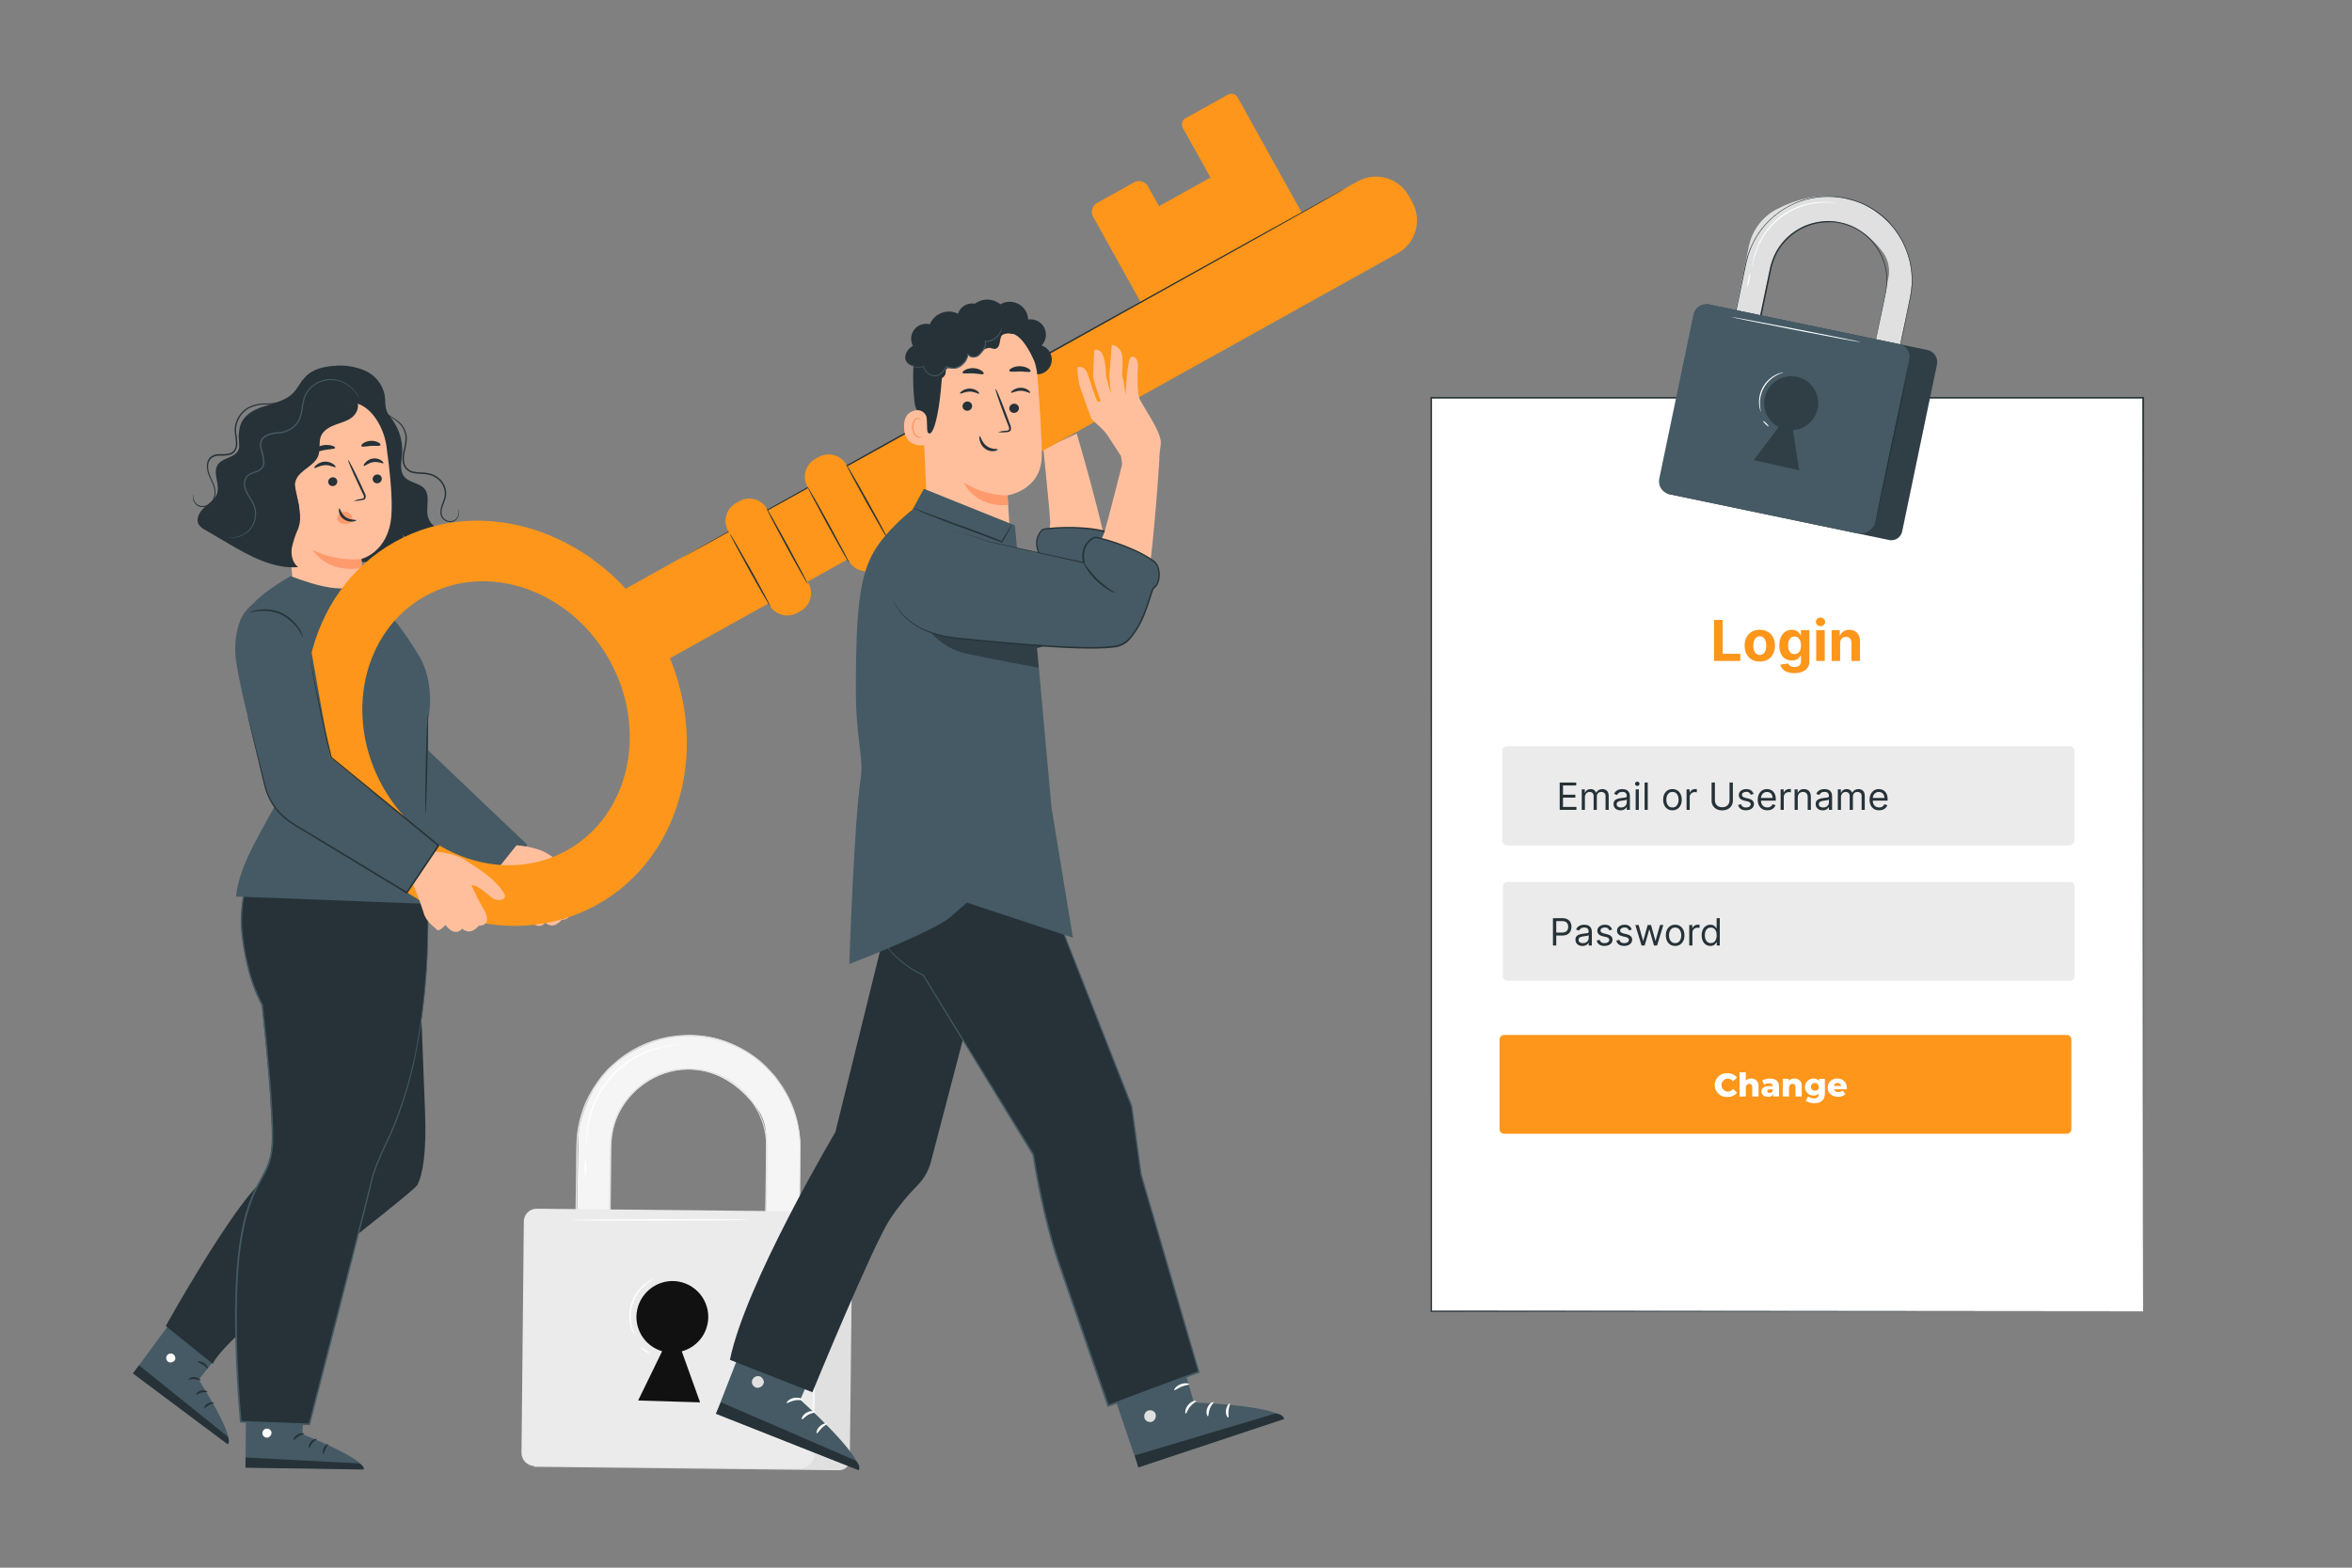 <svg width="750" height="500" viewBox="0 0 750 500" fill="none" xmlns="http://www.w3.org/2000/svg">
<rect x="0" y="0" width="750" height="500" fill="#808080" stroke="none"/>
<path d="M254.55 424.62L243.55 429.35L244.29 364.1C244.63 356.29 241.04 352.96 239.09 350.74C221.38 330.6 194.97 345.21 194.74 365.62L194.08 423.93L183.37 423.81L184.43 362.81C184.51 355.94 189.85 344.02 195.24 339.75C225.04 316.14 255.53 340.53 255.24 366.33L254.55 424.62Z" fill="#F5F5F5"/>
<path d="M254.55 424.62V423.45C254.55 422.68 254.55 421.55 254.55 420.07C254.55 417.07 254.61 412.72 254.65 407.07C254.69 401.42 254.76 394.57 254.83 386.58C254.87 382.58 254.91 378.323 254.95 373.81C254.95 369.29 255.36 364.48 254.43 359.54C253.499 354.367 251.403 349.473 248.3 345.23C247.89 344.68 247.5 344.12 247.07 343.58C246.64 343.04 246.15 342.58 245.69 342.03C244.75 340.987 243.748 340.002 242.69 339.08C242.18 338.59 241.58 338.2 241.02 337.75C240.46 337.3 239.91 336.84 239.28 336.48C238.068 335.672 236.806 334.944 235.5 334.3C232.828 332.956 230 331.948 227.08 331.3L224.82 330.93L223.69 330.74L222.54 330.67L220.22 330.52C219.44 330.52 218.66 330.57 217.88 330.6C211.415 330.894 205.158 332.97 199.8 336.6C194.162 340.417 189.742 345.778 187.07 352.04C185.728 355.271 184.846 358.674 184.45 362.15C184.15 365.65 184.23 369.26 184.16 372.87C184 387.34 183.83 402.32 183.66 417.67C183.66 419.717 183.637 421.757 183.59 423.79L183.34 423.53L194.05 423.65L193.8 423.9C193.927 412.3 194.057 400.967 194.19 389.9C194.25 384.393 194.313 378.963 194.38 373.61C194.38 370.943 194.41 368.293 194.47 365.66C194.527 363.031 194.965 360.424 195.77 357.92C197.411 353.048 200.503 348.795 204.63 345.73C205.119 345.344 205.63 344.987 206.16 344.66L207.76 343.66C208.846 343.085 209.972 342.59 211.13 342.18C212.275 341.763 213.448 341.429 214.64 341.18C215.23 341.05 215.83 341 216.42 340.9L217.31 340.78H218.21C220.559 340.65 222.915 340.848 225.21 341.37C227.447 341.907 229.604 342.73 231.63 343.82C237.394 347.02 241.695 352.328 243.63 358.63C244.195 360.584 244.531 362.598 244.63 364.63C244.63 365.13 244.63 365.63 244.68 366.12C244.73 366.61 244.68 367.12 244.68 367.59C244.68 368.59 244.68 369.53 244.68 370.49C244.68 372.4 244.68 374.28 244.61 376.12C244.51 383.48 244.43 390.24 244.35 396.34C244.18 408.53 244.05 418.07 243.96 424.41L243.89 424.34L251.97 424.47H253.97H254.62H252L243.88 424.42H243.81V424.35C243.81 418.01 243.95 408.47 244.06 396.28C244.12 390.18 244.19 383.41 244.26 376.05C244.26 374.21 244.26 372.33 244.32 370.42C244.32 369.42 244.32 368.5 244.32 367.52C244.32 367.04 244.32 366.52 244.32 366.06L244.26 364.59C244.111 360.492 242.894 356.503 240.73 353.02C238.473 349.29 235.277 346.217 231.46 344.11C229.468 343.043 227.347 342.236 225.15 341.71C222.884 341.202 220.558 341.013 218.24 341.15H217.36L216.49 341.28C215.9 341.37 215.31 341.42 214.73 341.55C212.38 342.051 210.11 342.869 207.98 343.98L206.41 344.92C205.891 345.224 205.39 345.558 204.91 345.92C200.854 348.937 197.82 353.125 196.22 357.92C195.432 360.379 195.008 362.939 194.96 365.52C194.96 368.147 194.93 370.797 194.87 373.47C194.81 378.803 194.75 384.233 194.69 389.76C194.57 400.76 194.44 412.13 194.31 423.76V424.01H194.06L183.34 423.89H183.09V423.64C183.09 421.64 183.113 419.6 183.16 417.52C183.34 402.18 183.51 387.2 183.68 372.72C183.75 369.1 183.68 365.53 183.97 361.95C184.378 358.429 185.277 354.982 186.64 351.71C188.034 348.583 189.837 345.654 192 343C194.192 340.414 196.717 338.131 199.51 336.21C204.937 332.529 211.279 330.425 217.83 330.13C218.62 330.13 219.41 330.04 220.2 330.06L222.89 330.22L224.37 330.39L226.61 330.76L227.61 330.98C230.387 331.63 233.073 332.617 235.61 333.92C236.935 334.57 238.214 335.308 239.44 336.13C240.07 336.5 240.61 337 241.19 337.42C241.77 337.84 242.36 338.27 242.89 338.76C243.949 339.7 244.95 340.701 245.89 341.76L247.29 343.33C247.72 343.88 248.11 344.45 248.52 345.01C251.651 349.301 253.761 354.25 254.69 359.48C255.62 364.48 255.15 369.32 255.18 373.84C255.21 378.36 255.06 382.66 255.01 386.66C254.9 394.66 254.8 401.54 254.72 407.17C254.64 412.8 254.58 417.17 254.53 420.11C254.53 421.57 254.53 422.7 254.47 423.46C254.41 424.22 254.55 424.62 254.55 424.62Z" fill="#E0E0E0"/>
<path d="M171.137 385.721L268.131 386.822C269.122 386.833 270.069 387.238 270.763 387.947C271.456 388.656 271.839 389.612 271.828 390.604L270.977 465.569C270.967 466.471 270.599 467.331 269.954 467.962C269.31 468.592 268.441 468.941 267.539 468.93L170.245 467.826L171.177 385.722L171.137 385.721Z" fill="#E0E0E0"/>
<path d="M171.138 385.511L256.438 386.364C257.515 386.375 258.543 386.813 259.297 387.582C260.051 388.351 260.468 389.388 260.457 390.465L259.727 463.465C259.714 464.791 259.175 466.058 258.228 466.986C257.281 467.914 256.003 468.428 254.677 468.415L170.457 467.573C169.343 467.562 168.28 467.108 167.5 466.313C166.72 465.517 166.288 464.445 166.299 463.331L167.037 389.531C167.048 388.454 167.486 387.426 168.255 386.672C169.024 385.918 170.061 385.501 171.138 385.511Z" fill="#EBEBEB"/>
<path d="M225.85 420.15C225.868 418.616 225.577 417.094 224.995 415.674C224.413 414.255 223.552 412.967 222.462 411.887C221.373 410.806 220.077 409.956 218.653 409.386C217.228 408.817 215.704 408.539 214.17 408.57C211.219 408.658 208.414 409.869 206.327 411.957C204.239 414.044 203.028 416.849 202.94 419.8C202.894 422.302 203.672 424.75 205.153 426.766C206.635 428.783 208.739 430.256 211.14 430.96L203.49 446.68L223.24 447.27L217.4 431C219.796 430.355 221.917 428.947 223.441 426.99C224.966 425.032 225.811 422.631 225.85 420.15Z" fill="#111111"/>
<path d="M259.18 461.09C259.04 461.09 259.18 446.8 259.43 429.18C259.68 411.56 260.04 397.26 260.18 397.26C260.32 397.26 260.18 411.55 259.93 429.18C259.68 446.81 259.32 461.1 259.18 461.09Z" fill="#FAFAFA"/>
<path d="M238.34 389C238.34 389.14 225.77 389.28 210.26 389.31C194.75 389.34 182.17 389.25 182.17 389.11C182.17 388.97 194.74 388.84 210.26 388.81C225.78 388.78 238.34 388.84 238.34 389Z" fill="white"/>
<path d="M202.5 426.06C202.304 425.848 202.145 425.605 202.03 425.34C201.671 424.644 201.383 423.914 201.17 423.16C200.454 420.649 200.521 417.979 201.361 415.507C202.2 413.034 203.773 410.876 205.87 409.32C206.493 408.849 207.163 408.443 207.87 408.11C208.119 407.972 208.389 407.877 208.67 407.83C208.67 407.91 207.58 408.38 206.08 409.6C204.11 411.173 202.632 413.278 201.822 415.666C201.012 418.053 200.904 420.623 201.51 423.07C202 425 202.58 426 202.5 426.06Z" fill="white"/>
<path d="M207 431.54C206.93 431.66 206.26 431.37 205.5 430.9C204.74 430.43 204.19 429.95 204.26 429.83C204.33 429.71 205.01 430 205.77 430.47C206.53 430.94 207 431.42 207 431.54Z" fill="white"/>
<path d="M216.52 333.17C215.882 333.292 215.238 333.375 214.59 333.42C212.843 333.654 211.118 334.025 209.43 334.53C203.821 336.158 198.791 339.349 194.929 343.73C191.067 348.111 188.532 353.501 187.62 359.27C187.319 361.007 187.168 362.767 187.17 364.53C187.17 365.77 187.17 366.47 187.17 366.47C187.116 366.309 187.089 366.14 187.09 365.97C187.09 365.64 186.99 365.16 186.98 364.53C186.909 362.751 187.01 360.97 187.28 359.21C188.114 353.344 190.648 347.851 194.568 343.408C198.488 338.966 203.623 335.768 209.34 334.21C211.05 333.708 212.805 333.373 214.58 333.21C215.2 333.14 215.69 333.15 216.02 333.14C216.187 333.133 216.355 333.143 216.52 333.17Z" fill="white"/>
<path d="M186.64 375.32C186.412 374.337 186.351 373.323 186.46 372.32C186.392 371.31 186.497 370.295 186.77 369.32C187.071 371.313 187.027 373.342 186.64 375.32Z" fill="white"/>
<path d="M683.38 126.9H456.37V418.24H683.38V126.9Z" fill="white"/>
<path d="M683.38 418.23C683.38 416.18 683.28 299.81 683.14 126.9L683.38 127.13H456.38L456.64 126.87C456.64 234.94 456.64 335.28 456.64 418.2L456.42 417.99L683.42 418.2L456.42 418.42H456.21V418.2C456.21 335.28 456.21 234.94 456.16 126.87V126.61H456.45H683.45H683.68V126.85C683.47 299.81 683.38 416.18 683.38 418.23Z" fill="#263238"/>
<path d="M659.95 238.05H480.5C479.699 238.05 479.05 238.699 479.05 239.5V268.1C479.05 268.901 479.699 269.55 480.5 269.55H659.95C660.751 269.55 661.4 268.901 661.4 268.1V239.5C661.4 238.699 660.751 238.05 659.95 238.05Z" fill="#EBEBEB"/>
<path d="M659.95 238.05H480.5C479.699 238.05 479.05 238.699 479.05 239.5V268.1C479.05 268.901 479.699 269.55 480.5 269.55H659.95C660.751 269.55 661.4 268.901 661.4 268.1V239.5C661.4 238.699 660.751 238.05 659.95 238.05Z" fill="#EBEBEB"/>
<path d="M660.13 281.31H480.68C479.879 281.31 479.23 281.959 479.23 282.76V311.36C479.23 312.161 479.879 312.81 480.68 312.81H660.13C660.931 312.81 661.58 312.161 661.58 311.36V282.76C661.58 281.959 660.931 281.31 660.13 281.31Z" fill="#EBEBEB"/>
<path d="M659.06 330.09H479.62C478.819 330.09 478.17 330.739 478.17 331.54V360.14C478.17 360.941 478.819 361.59 479.62 361.59H659.06C659.861 361.59 660.51 360.941 660.51 360.14V331.54C660.51 330.739 659.861 330.09 659.06 330.09Z" fill="#FD961A"/>
<path d="M546.79 346.08C546.786 345.564 546.889 345.052 547.091 344.577C547.294 344.102 547.592 343.674 547.967 343.32C548.343 342.965 548.787 342.691 549.273 342.516C549.758 342.341 550.275 342.267 550.79 342.3C551.382 342.271 551.973 342.38 552.516 342.618C553.059 342.855 553.539 343.216 553.92 343.67L552.61 344.86C552.41 344.592 552.151 344.375 551.852 344.226C551.553 344.077 551.224 343.999 550.89 344C550.362 344.037 549.868 344.272 549.506 344.659C549.145 345.046 548.944 345.556 548.944 346.085C548.944 346.614 549.145 347.124 549.506 347.511C549.868 347.898 550.362 348.133 550.89 348.17C551.224 348.168 551.552 348.09 551.85 347.941C552.149 347.792 552.409 347.576 552.61 347.31L553.92 348.5C553.538 348.953 553.057 349.312 552.514 349.549C551.972 349.787 551.382 349.896 550.79 349.87C550.274 349.903 549.757 349.829 549.27 349.653C548.784 349.477 548.339 349.203 547.964 348.847C547.588 348.491 547.29 348.062 547.088 347.586C546.886 347.11 546.785 346.597 546.79 346.08Z" fill="white"/>
<path d="M560.75 346.5V349.73H558.75V346.82C558.75 346.01 558.39 345.67 557.82 345.67C557.25 345.67 556.7 346.06 556.7 347V349.73H554.7V342H556.7V344.61C557.162 344.193 557.768 343.971 558.39 343.99C558.72 343.964 559.051 344.013 559.359 344.132C559.667 344.252 559.945 344.439 560.171 344.68C560.398 344.92 560.567 345.209 560.668 345.524C560.768 345.839 560.796 346.173 560.75 346.5Z" fill="white"/>
<path d="M567.28 346.59V349.73H565.44V349C565.27 349.282 565.022 349.51 564.725 349.655C564.429 349.801 564.098 349.858 563.77 349.82C562.42 349.82 561.67 349.06 561.67 348.08C561.67 347.1 562.43 346.4 564.18 346.4H565.3C565.3 345.82 564.88 345.5 564.1 345.5C563.552 345.502 563.017 345.673 562.57 345.99L561.91 344.65C562.662 344.202 563.525 343.973 564.4 343.99C566.23 344 567.28 344.8 567.28 346.59ZM565.28 347.92V347.43H564.43C563.79 347.43 563.56 347.65 563.56 348C563.56 348.35 563.84 348.57 564.3 348.57C564.514 348.583 564.727 348.527 564.908 348.41C565.088 348.293 565.225 348.121 565.3 347.92H565.28Z" fill="white"/>
<path d="M574.53 346.5V349.73H572.53V346.82C572.53 346.01 572.18 345.67 571.61 345.67C571.04 345.67 570.48 346.06 570.48 347V349.73H568.48V344.09H570.36V344.7C570.594 344.465 570.873 344.281 571.181 344.159C571.489 344.037 571.819 343.98 572.15 343.99C572.481 343.961 572.815 344.007 573.125 344.125C573.436 344.243 573.717 344.43 573.945 344.671C574.174 344.912 574.345 345.202 574.447 345.519C574.548 345.835 574.576 346.171 574.53 346.5Z" fill="white"/>
<path d="M581.92 344.09V348.7C581.92 350.83 580.71 351.84 578.61 351.84C577.624 351.875 576.65 351.617 575.81 351.1L576.53 349.72C577.086 350.111 577.75 350.321 578.43 350.32C579.49 350.32 579.94 349.84 579.94 348.96V348.77C579.728 348.997 579.468 349.174 579.18 349.288C578.891 349.403 578.58 349.451 578.27 349.43C577.549 349.43 576.857 349.143 576.347 348.633C575.837 348.123 575.55 347.431 575.55 346.71C575.55 345.989 575.837 345.297 576.347 344.787C576.857 344.277 577.549 343.99 578.27 343.99C578.606 343.965 578.944 344.023 579.252 344.159C579.561 344.295 579.831 344.505 580.04 344.77V344.09H581.92ZM579.92 346.71C579.936 346.464 579.878 346.219 579.753 346.006C579.628 345.794 579.442 345.624 579.219 345.518C578.996 345.413 578.746 345.377 578.503 345.415C578.259 345.453 578.033 345.563 577.853 345.732C577.672 345.9 577.547 346.119 577.493 346.359C577.438 346.6 577.458 346.851 577.548 347.08C577.638 347.31 577.795 347.507 577.999 347.646C578.203 347.785 578.443 347.859 578.69 347.86C578.854 347.885 579.022 347.873 579.181 347.827C579.34 347.78 579.488 347.699 579.612 347.59C579.737 347.48 579.836 347.345 579.903 347.193C579.97 347.041 580.003 346.876 580 346.71H579.92Z" fill="white"/>
<path d="M588.92 347.41H584.82C584.913 347.697 585.101 347.944 585.355 348.107C585.608 348.271 585.91 348.343 586.21 348.31C586.691 348.324 587.158 348.148 587.51 347.82L588.51 348.9C588.202 349.223 587.826 349.473 587.409 349.632C586.992 349.791 586.545 349.856 586.1 349.82C584.1 349.82 582.79 348.58 582.79 346.89C582.792 346.492 582.875 346.098 583.035 345.733C583.195 345.368 583.427 345.04 583.719 344.768C584.01 344.497 584.354 344.287 584.729 344.154C585.104 344.02 585.503 343.964 585.9 343.99C586.295 343.964 586.69 344.022 587.061 344.159C587.432 344.297 587.77 344.51 588.053 344.787C588.336 345.063 588.557 345.396 588.703 345.763C588.849 346.131 588.916 346.525 588.9 346.92C589 347.06 588.93 347.25 588.92 347.41ZM584.79 346.36H587.1C587.056 346.086 586.915 345.836 586.703 345.656C586.492 345.476 586.223 345.377 585.945 345.377C585.667 345.377 585.398 345.476 585.187 345.656C584.975 345.836 584.834 346.086 584.79 346.36Z" fill="white"/>
<path d="M600.17 137.83L592.27 136.19L602.27 88.08C602.642 85.557 602.088 82.986 600.71 80.84C588.12 63.41 567.64 70.49 564.5 85.55L555.5 128.55L547.6 126.9L557.69 78.48C558.21 75.975 559.281 73.617 560.826 71.578C562.37 69.539 564.35 67.869 566.62 66.69C592.06 53.58 613.41 73.96 609.06 94.85L600.17 137.83Z" fill="#E0E0E0"/>
<path d="M600.17 137.83C600.17 137.83 600.22 137.53 600.34 136.97C600.46 136.41 600.62 135.56 600.84 134.47L602.84 124.9C603.7 120.75 604.74 115.68 605.95 109.79L607.95 100.37C608.57 97.03 609.6 93.53 609.64 89.75C609.7 85.793 608.859 81.874 607.18 78.29C606.96 77.83 606.75 77.35 606.52 76.89L605.72 75.54C605.175 74.635 604.578 73.764 603.93 72.93C603.61 72.49 603.23 72.11 602.88 71.7C602.53 71.29 602.19 70.87 601.78 70.51C601.003 69.735 600.174 69.013 599.3 68.35C597.526 66.962 595.584 65.802 593.52 64.9L591.91 64.3L591 64L590.16 63.78L588.47 63.34C587.89 63.21 587.31 63.15 586.73 63.05C581.906 62.332 576.978 62.962 572.49 64.87C568.927 66.384 565.738 68.659 563.147 71.535C560.556 74.411 558.625 77.819 557.49 81.52C556.76 84.07 556.29 86.74 555.72 89.4C553.5 100.07 551.19 111.12 548.84 122.4C548.52 123.91 548.21 125.4 547.9 126.91L547.75 126.68L555.65 128.33L555.43 128.48C557.21 119.93 558.96 111.56 560.65 103.48C561.497 99.42 562.333 95.42 563.16 91.48L564.38 85.62C564.808 83.684 565.509 81.819 566.46 80.08C568.388 76.724 571.289 74.031 574.78 72.36C575.21 72.17 575.62 71.94 576.07 71.79L577.39 71.33C578.275 71.064 579.177 70.86 580.09 70.72C580.997 70.582 581.913 70.509 582.83 70.5C583.28 70.5 583.74 70.5 584.19 70.56H584.86L585.53 70.67C587.29 70.91 589.007 71.398 590.63 72.12C592.198 72.842 593.667 73.763 595 74.86C597.549 77.012 599.49 79.794 600.63 82.93C601.731 85.865 602.051 89.034 601.56 92.13L601.38 93.24C601.31 93.6 601.23 93.96 601.16 94.32L600.71 96.46C600.41 97.87 600.12 99.25 599.84 100.61C598.7 106.03 597.65 111.02 596.71 115.51C594.81 124.51 593.33 131.51 592.35 136.2L592.3 136.13L598.3 137.4L599.76 137.72L600.24 137.83L599.77 137.74L598.32 137.46L592.32 136.24V136.18L596.58 115.48C597.51 110.98 598.58 105.99 599.67 100.56C599.95 99.21 600.24 97.82 600.53 96.41C600.67 95.71 600.82 94.99 600.97 94.28C601.05 93.92 601.12 93.56 601.2 93.19C601.28 92.82 601.31 92.46 601.37 92.1C601.849 89.05 601.529 85.929 600.44 83.04C599.312 79.956 597.395 77.222 594.88 75.11C593.561 74.032 592.109 73.128 590.56 72.42C588.967 71.718 587.284 71.24 585.56 71L584.9 70.9H584.23C583.79 70.9 583.35 70.84 582.9 70.9C581.09 70.92 579.292 71.197 577.56 71.72L576.26 72.18C575.829 72.342 575.409 72.529 575 72.74C571.57 74.38 568.723 77.028 566.84 80.33C565.915 82.034 565.241 83.863 564.84 85.76C564.44 87.7 564.033 89.653 563.62 91.62C562.8 95.56 561.967 99.56 561.12 103.62L555.91 128.62V128.81H555.72L547.82 127.16H547.64V126.97C547.95 125.48 548.26 123.97 548.58 122.46C550.94 111.15 553.24 100.1 555.47 89.46C556.04 86.79 556.47 84.14 557.25 81.54C558.062 78.999 559.223 76.582 560.7 74.36C563.626 70.063 567.73 66.701 572.52 64.68C577.066 62.753 582.057 62.119 586.94 62.85C587.53 62.95 588.12 63.02 588.7 63.14L590.7 63.66L591.77 64L593.37 64.6L594.11 64.91C596.066 65.797 597.91 66.915 599.6 68.24C600.477 68.919 601.311 69.65 602.1 70.43C602.416 70.773 602.716 71.13 603 71.5C603.35 71.92 603.74 72.3 604.05 72.74C604.709 73.587 605.316 74.471 605.87 75.39L606.67 76.75C606.91 77.22 607.11 77.75 607.34 78.17C609.026 81.797 609.864 85.761 609.79 89.76C609.79 93.58 608.7 97.09 608.07 100.44C607.44 103.79 606.7 106.94 606.07 109.89C604.83 115.78 603.75 120.89 602.88 125C602.01 129.11 601.32 132.35 600.88 134.53L600.35 137C600.24 137.56 600.17 137.83 600.17 137.83Z" fill="#263238"/>
<path d="M544.191 96.948L614.765 111.653C615.736 111.855 616.587 112.435 617.131 113.265C617.674 114.094 617.866 115.106 617.664 116.077L606.514 169.588C606.33 170.47 605.803 171.244 605.049 171.738C604.294 172.232 603.375 172.407 602.492 172.223L531.585 157.448L544.191 96.948Z" fill="#455A64"/>
<g opacity="0.3">
<path d="M544.228 97.004L614.43 111.632C615.5 111.855 616.437 112.494 617.036 113.408C617.635 114.322 617.846 115.436 617.623 116.506L606.628 169.273C606.424 170.254 605.838 171.114 604.999 171.663C604.161 172.213 603.138 172.407 602.157 172.202L531.622 157.505L544.228 97.004Z" fill="black"/>
</g>
<path d="M544.792 97.075L605.665 109.759C606.719 109.978 607.643 110.608 608.233 111.508C608.823 112.409 609.031 113.507 608.812 114.561L598.047 166.222C597.777 167.52 597.002 168.658 595.892 169.384C594.783 170.111 593.431 170.367 592.133 170.097L532.356 157.642C531.816 157.529 531.304 157.311 530.848 157.001C530.392 156.69 530.002 156.293 529.7 155.832C529.398 155.37 529.189 154.854 529.087 154.312C528.984 153.77 528.989 153.213 529.101 152.673L540.029 100.23C540.247 99.182 540.87 98.263 541.762 97.672C542.654 97.082 543.743 96.867 544.792 97.075Z" fill="#455A64"/>
<g opacity="0.3">
<path d="M579.61 130.36C579.846 129.229 579.852 128.063 579.629 126.929C579.406 125.796 578.957 124.719 578.31 123.762C577.663 122.805 576.83 121.988 575.862 121.359C574.893 120.73 573.807 120.302 572.67 120.1C570.475 119.738 568.226 120.227 566.379 121.466C564.532 122.705 563.227 124.602 562.73 126.77C562.336 128.614 562.558 130.536 563.362 132.241C564.166 133.946 565.507 135.341 567.18 136.21L559.23 146.72L573.74 150.02L571.74 137.17C573.616 137.051 575.401 136.32 576.822 135.091C578.243 133.861 579.223 132.199 579.61 130.36Z" fill="black"/>
</g>
<path d="M598.29 165.45C598.19 165.45 600.35 154.89 603.11 141.91C605.87 128.93 608.2 118.41 608.3 118.43C608.4 118.45 606.24 129 603.48 142C600.72 155 598.39 165.47 598.29 165.45Z" fill="#263238"/>
<path d="M593.37 109.14C593.37 109.24 584.04 107.51 572.58 105.28C561.12 103.05 551.83 101.16 551.85 101.06C551.87 100.96 561.18 102.68 572.65 104.91C584.12 107.14 593.39 109 593.37 109.14Z" fill="white"/>
<path d="M561.5 131.33C561.5 131.33 561.38 131.13 561.26 130.73C561.088 130.167 560.981 129.587 560.94 129C560.782 127.04 561.218 125.079 562.19 123.37C563.179 121.672 564.652 120.307 566.42 119.45C566.952 119.195 567.508 118.994 568.08 118.85C568.287 118.785 568.503 118.755 568.72 118.76C568.72 118.83 567.83 119.01 566.54 119.69C564.862 120.574 563.47 121.916 562.526 123.561C561.583 125.206 561.126 127.085 561.21 128.98C561.26 130.44 561.57 131.31 561.5 131.33Z" fill="white"/>
<path d="M564 136C563.93 136.08 563.47 135.77 563 135.31C562.53 134.85 562.17 134.42 562.24 134.31C562.31 134.2 562.77 134.55 563.24 135C563.71 135.45 564.07 136 564 136Z" fill="white"/>
<path d="M585.35 64.74C585.35 64.74 584.83 64.74 583.89 64.64C582.557 64.557 581.219 64.58 579.89 64.71C575.514 65.106 571.34 66.736 567.855 69.411C564.369 72.086 561.714 75.695 560.2 79.82C559.736 81.062 559.371 82.34 559.11 83.64C558.93 84.56 558.85 85.08 558.82 85.08C558.805 84.954 558.805 84.826 558.82 84.7C558.82 84.45 558.82 84.08 558.95 83.61C559.163 82.289 559.498 80.99 559.95 79.73C561.42 75.514 564.092 71.821 567.634 69.104C571.177 66.388 575.437 64.766 579.89 64.44C581.222 64.333 582.562 64.353 583.89 64.5C584.36 64.5 584.72 64.62 584.97 64.65C585.1 64.662 585.228 64.692 585.35 64.74Z" fill="white"/>
<path d="M557.15 91.54C557.125 90.782 557.226 90.025 557.45 89.3C557.549 88.552 557.772 87.825 558.11 87.15C558.141 87.904 558.043 88.659 557.82 89.38C557.721 90.133 557.495 90.863 557.15 91.54Z" fill="white"/>
<path d="M60.42 413.6L42.45 438L72.71 460.52C74.71 457.52 63.34 440.04 63.34 440.04L75.5 424.88L60.42 413.6Z" fill="#455A64"/>
<path d="M55 431.78C54.644 431.65 54.253 431.657 53.902 431.8C53.551 431.942 53.265 432.209 53.1 432.55C52.959 432.903 52.959 433.296 53.098 433.649C53.237 434.002 53.506 434.288 53.85 434.45C54.227 434.583 54.64 434.571 55.009 434.418C55.378 434.265 55.678 433.981 55.85 433.62C55.961 433.237 55.918 432.826 55.731 432.473C55.545 432.121 55.229 431.854 54.85 431.73" fill="white"/>
<path d="M42.41 438.06L44.32 435.44L72.59 458.2C72.59 458.2 73.49 459.8 72.59 460.63L42.41 438.06Z" fill="#263238"/>
<path d="M64 440.26C63.89 440.41 63.1 439.93 62 439.86C60.9 439.79 60.07 440.13 60 439.97C59.93 439.81 60.77 439.12 62.07 439.22C63.37 439.32 64.08 440.15 64 440.26Z" fill="#263238"/>
<path d="M66.15 443.94C66.07 444.11 65.25 443.88 64.28 444.13C63.31 444.38 62.68 444.94 62.53 444.82C62.38 444.7 62.92 443.82 64.13 443.51C65.34 443.2 66.25 443.8 66.15 443.94Z" fill="#263238"/>
<path d="M65.12 449.08C64.96 449.01 65.31 448.08 66.29 447.59C67.27 447.1 68.2 447.26 68.17 447.43C68.14 447.6 67.39 447.71 66.6 448.16C65.81 448.61 65.28 449.17 65.12 449.08Z" fill="#263238"/>
<path d="M66.34 436.5C66.17 436.59 65.65 435.88 64.77 435.32C63.89 434.76 63.05 434.53 63.06 434.32C63.07 434.11 64.06 434.07 65.12 434.75C66.18 435.43 66.5 436.44 66.34 436.5Z" fill="#263238"/>
<path d="M133.58 311.46C134.12 314.52 134.98 340.55 135.53 354.28C136.08 368.01 134.71 374.76 133.14 377.84C131.57 380.92 72.36 424.55 67.85 435L52.85 422.91C52.85 422.91 74.85 383.42 84.23 376.24C93.61 369.06 111.66 362.47 111.66 362.47L106.53 287.28L131.12 285.94L133.58 311.46Z" fill="#263238"/>
<path d="M78.55 437.73L78.29 468L116 468.52C115.83 464.92 96.42 457.41 96.42 457.41L97.42 438L78.55 437.73Z" fill="#455A64"/>
<path d="M84.78 455.66C84.416 455.765 84.104 456.001 83.903 456.322C83.702 456.643 83.626 457.027 83.69 457.4C83.783 457.768 84.012 458.086 84.332 458.291C84.652 458.495 85.037 458.57 85.41 458.5C85.794 458.386 86.123 458.134 86.333 457.793C86.544 457.451 86.621 457.045 86.55 456.65C86.416 456.276 86.142 455.969 85.785 455.793C85.429 455.618 85.018 455.588 84.64 455.71" fill="white"/>
<path d="M78.28 468.11V464.86L114.53 466.74C114.53 466.74 116.19 467.51 115.98 468.69L78.28 468.11Z" fill="#263238"/>
<path d="M97 457.27C97 457.46 96.07 457.53 95.16 458.11C94.25 458.69 93.75 459.45 93.58 459.38C93.41 459.31 93.7 458.24 94.82 457.56C95.94 456.88 97.08 457.1 97 457.27Z" fill="#263238"/>
<path d="M101 459C101 459.18 100.23 459.48 99.6 460.25C98.97 461.02 98.77 461.85 98.6 461.83C98.43 461.81 98.31 460.78 99.12 459.83C99.93 458.88 101 458.79 101 459Z" fill="#263238"/>
<path d="M103.15 463.73C102.98 463.73 102.74 462.84 103.22 461.84C103.7 460.84 104.58 460.45 104.65 460.6C104.72 460.75 104.19 461.29 103.8 462.12C103.41 462.95 103.33 463.71 103.15 463.73Z" fill="#263238"/>
<path d="M96.76 452.82C96.68 452.99 95.84 452.72 94.76 452.82C93.68 452.92 92.9 453.19 92.76 453.03C92.62 452.87 93.45 452.23 94.68 452.18C95.91 452.13 96.85 452.68 96.76 452.82Z" fill="#263238"/>
<path d="M136.3 282.83C136.3 284.6 139.17 329.41 124.52 361.83C124.52 361.83 119.45 371.97 118.52 376.4C117.59 380.83 98.64 454.31 98.64 454.31L76.74 453.51C76.74 453.51 73.24 416.7 76.74 395.39C80.24 374.08 86.74 376.58 86.74 362.82C86.74 349.06 83.47 320.53 83.47 320.53C83.47 320.53 78.69 312.74 77.06 297.63C75.73 285.36 81.51 272.21 81.51 272.21L87.22 262.1L135.53 259.57L136.3 282.83Z" fill="#263238"/>
<path d="M136.3 282.83C136.3 282.83 136.3 282.31 136.3 281.3C136.3 280.29 136.24 278.79 136.2 276.82C136.11 272.87 135.96 267.05 135.78 259.53V259.42H135.66L87.35 261.88H87.25L87.19 261.97C85.42 265.11 83.47 268.54 81.47 272.08C79.983 275.668 78.821 279.383 78 283.18C77.093 287.177 76.686 291.272 76.79 295.37C77.094 299.649 77.763 303.895 78.79 308.06C79.78 312.433 81.337 316.659 83.42 320.63V320.53C84.25 327.99 85.02 335.72 85.67 343.68C85.99 347.68 86.27 351.68 86.47 355.79C86.57 357.79 86.65 359.89 86.66 361.96C86.66 362.96 86.66 364.03 86.6 365.06C86.529 366.093 86.402 367.121 86.22 368.14C85.811 370.193 85.085 372.17 84.07 374C83.07 375.87 82.07 377.72 81.07 379.67C79.259 383.628 77.939 387.792 77.14 392.07C75.4 400.67 75.05 409.61 74.95 418.62C74.95 430.51 75.51 442.19 76.49 453.48V453.72H76.72L98.62 454.52H98.83L98.88 454.31C105.23 429.7 111.15 406.7 116.37 386.02L118.26 378.37C118.59 377.1 118.8 375.84 119.19 374.64C119.58 373.44 120.02 372.25 120.48 371.09C121.42 368.77 122.48 366.52 123.48 364.33L124.26 362.7C124.537 362.168 124.784 361.62 125 361.06C125.45 359.95 125.9 358.86 126.35 357.77C129.46 349.705 131.774 341.355 133.26 332.84C135.402 320.709 136.506 308.418 136.56 296.1C136.62 287.48 136.27 282.8 136.27 282.8C136.27 282.8 136.27 283.09 136.27 283.66C136.27 284.23 136.27 285.1 136.33 286.22C136.39 288.47 136.43 291.79 136.33 296.1C136.237 308.408 135.124 320.687 133 332.81C131.48 341.298 129.135 349.617 126 357.65L124.66 360.92C124.44 361.48 124.19 362.01 123.92 362.55C123.65 363.09 123.39 363.64 123.13 364.19C122.13 366.38 121.07 368.63 120.13 370.96C119.66 372.13 119.21 373.32 118.82 374.54C118.43 375.76 118.2 377.05 117.88 378.29C117.25 380.81 116.62 383.35 115.97 385.94C110.66 406.6 104.75 429.6 98.42 454.21L98.68 454.02L76.78 453.21L77.04 453.45C76.04 442.18 75.46 430.51 75.5 418.64C75.6 409.64 75.95 400.74 77.68 392.2C78.477 387.962 79.783 383.835 81.57 379.91C82.47 377.98 83.57 376.15 84.57 374.25C85.579 372.37 86.293 370.346 86.69 368.25C86.88 367.208 87.01 366.157 87.08 365.1C87.08 364.1 87.18 363 87.14 361.97C87.14 359.89 87.05 357.82 86.95 355.77C86.75 351.67 86.46 347.63 86.13 343.65C85.463 335.65 84.707 327.927 83.86 320.48V320.42C81.776 316.5 80.213 312.325 79.21 308C78.189 303.864 77.52 299.649 77.21 295.4C77.102 291.34 77.499 287.282 78.39 283.32C79.196 279.561 80.33 275.88 81.78 272.32L87.48 262.2L87.32 262.3L135.63 259.69L135.5 259.58C135.74 267.09 135.92 272.91 136.04 276.86C136.11 278.86 136.16 280.32 136.2 281.34C136.24 282.36 136.3 282.83 136.3 282.83Z" fill="#455A64"/>
<path d="M120.59 191.07C120.59 191.07 107.59 188.77 108.8 205.5C109.56 215.5 112.5 232.66 114.13 243.61C114.69 247.4 115.93 254.18 120.94 258.16L156.84 283L168.17 269.45L136.11 238.92L131.11 208.72L120.59 191.07Z" fill="#455A64"/>
<path d="M122.12 130.77C124.181 132.429 125.811 134.561 126.873 136.984C127.935 139.407 128.397 142.05 128.22 144.69C128.02 147.25 127.31 150.16 128.98 152.11C130.65 154.06 133.85 153.99 135.43 155.97C137.28 158.31 135.73 161.79 136.43 164.7C136.787 166.059 137.615 167.247 138.768 168.051C139.92 168.856 141.321 169.224 142.72 169.09C139.438 171.776 135.48 173.505 131.28 174.09L128 170C129.22 171.44 128.89 173.73 127.72 175.2C126.449 176.568 124.81 177.54 123 178C118.692 179.325 114.136 179.639 109.687 178.915C105.238 178.192 101.016 176.452 97.35 173.83" fill="#263238"/>
<path d="M74.09 153.34C74.73 151.34 75.81 149.57 76.24 147.56C77.16 143.23 75.05 138.35 77.15 134.45C78.65 131.68 81.83 130.32 84.85 129.39C87.87 128.46 91.09 127.68 93.34 125.47C94.98 123.85 95.92 121.61 97.56 119.99C99.9 117.67 103.36 116.88 106.64 116.68C110.027 116.353 113.441 116.907 116.55 118.29C118.094 118.994 119.45 120.052 120.51 121.377C121.57 122.703 122.303 124.259 122.65 125.92C122.91 127.54 122.71 129.25 123.23 130.82C123.79 132.54 125.14 133.88 125.98 135.49C126.821 137.219 127.065 139.178 126.672 141.061C126.279 142.943 125.272 144.642 123.81 145.89L100.63 175.83C95.76 177.67 83.96 175.45 80.2 171.83C76.44 168.21 72.48 158.29 74.09 153.34Z" fill="#263238"/>
<path d="M123.2 142.09C122.2 135.29 117.07 127.26 110.32 128.5L89.48 135.5C87.48 135.88 88.9 139.23 89.1 141.3L93.63 188.3C93.63 188.3 90.81 190.3 89.81 189.92C89.753 189.9 89.691 189.898 89.633 189.915C89.576 189.932 89.524 189.967 89.487 190.014C89.449 190.061 89.428 190.119 89.425 190.179C89.422 190.24 89.438 190.299 89.47 190.35C92 194 103.79 209.87 116 205C118.72 203.91 115.71 195.34 116 192.17L115.64 184.06C115.37 179.92 115.24 178.22 115.24 178.26C115.24 178.3 123.86 176.14 124.79 164.61C125.26 158.9 124.26 149.64 123.2 142.09Z" fill="#FFBF9D"/>
<path d="M121.75 152.55C121.781 152.931 121.663 153.308 121.42 153.603C121.177 153.898 120.829 154.087 120.45 154.13C120.265 154.16 120.076 154.152 119.894 154.107C119.713 154.063 119.541 153.982 119.391 153.87C119.241 153.758 119.115 153.617 119.02 153.456C118.926 153.294 118.864 153.116 118.84 152.93C118.809 152.549 118.927 152.172 119.17 151.877C119.413 151.582 119.76 151.393 120.14 151.35C120.325 151.32 120.514 151.328 120.696 151.373C120.877 151.417 121.048 151.498 121.199 151.61C121.349 151.722 121.475 151.863 121.569 152.024C121.664 152.186 121.726 152.364 121.75 152.55Z" fill="#263238"/>
<path d="M107.55 153.44C107.584 153.82 107.468 154.197 107.227 154.493C106.986 154.788 106.639 154.977 106.26 155.02C106.075 155.048 105.887 155.04 105.706 154.994C105.524 154.949 105.354 154.868 105.204 154.757C105.054 154.645 104.928 154.505 104.833 154.344C104.738 154.183 104.676 154.005 104.65 153.82C104.619 153.439 104.737 153.062 104.98 152.767C105.223 152.472 105.571 152.283 105.95 152.24C106.134 152.21 106.323 152.218 106.504 152.263C106.685 152.308 106.855 152.388 107.005 152.5C107.154 152.612 107.279 152.753 107.373 152.915C107.467 153.076 107.527 153.255 107.55 153.44Z" fill="#263238"/>
<path d="M122.27 147.73C122.11 148 120.75 147.14 119.05 147.39C117.35 147.64 116.26 148.8 116.05 148.59C115.84 148.38 116.05 148.03 116.54 147.5C117.155 146.809 117.997 146.36 118.913 146.234C119.829 146.108 120.761 146.312 121.54 146.81C122.1 147.2 122.35 147.61 122.27 147.73Z" fill="#263238"/>
<path d="M107 149C106.8 149.25 105.47 148.28 103.64 148.36C101.81 148.44 100.51 149.47 100.3 149.24C100.09 149.01 100.39 148.7 100.96 148.24C101.708 147.622 102.64 147.271 103.61 147.24C104.575 147.202 105.525 147.487 106.31 148.05C106.88 148.46 107.09 148.88 107 149Z" fill="#263238"/>
<path d="M112.73 159.77C113.537 159.44 114.385 159.219 115.25 159.11C115.64 159.04 116.02 158.93 116.06 158.65C116.065 158.232 115.939 157.823 115.7 157.48C115.25 156.54 114.78 155.55 114.28 154.48C112.28 150.25 110.83 146.77 111 146.69C111.17 146.61 112.92 149.97 114.9 154.19C115.38 155.24 115.84 156.19 116.27 157.19C116.562 157.654 116.68 158.207 116.6 158.75C116.554 158.896 116.475 159.03 116.37 159.141C116.264 159.252 116.134 159.337 115.99 159.39C115.773 159.464 115.548 159.511 115.32 159.53C114.469 159.712 113.6 159.793 112.73 159.77Z" fill="#263238"/>
<path d="M115.24 178.28C109.885 178.772 104.498 177.768 99.68 175.38C99.68 175.38 104.13 183.08 115.44 181.14L115.24 178.28Z" fill="#FF9A6C"/>
<path d="M107.94 164.35C108.118 163.955 108.394 163.611 108.74 163.35C109.164 163.148 109.645 163.102 110.1 163.22C110.775 163.319 111.4 163.635 111.88 164.12C112.115 164.365 112.281 164.668 112.36 164.999C112.44 165.329 112.429 165.675 112.33 166C112.15 166.66 111.17 167 110.5 167.14C109.806 167.241 109.098 167.096 108.5 166.73C108.24 166.612 108.013 166.431 107.838 166.204C107.664 165.978 107.548 165.712 107.5 165.43C107.544 165.036 107.697 164.663 107.94 164.35Z" fill="#FF9A6C"/>
<path d="M108.26 162.14C108.51 162.14 108.65 163.81 110.2 164.91C111.75 166.01 113.55 165.68 113.58 165.91C113.61 166.14 113.21 166.27 112.44 166.35C111.441 166.442 110.442 166.176 109.62 165.6C108.827 165.053 108.281 164.216 108.1 163.27C108 162.58 108.14 162.14 108.26 162.14Z" fill="#263238"/>
<path d="M106.86 142.85C106.73 143.28 105.15 143.2 103.32 143.57C101.49 143.94 100.04 144.57 99.77 144.18C99.65 144.01 99.87 143.59 100.44 143.13C101.204 142.561 102.087 142.175 103.024 142.002C103.96 141.828 104.923 141.872 105.84 142.13C106.54 142.33 106.91 142.64 106.86 142.85Z" fill="#263238"/>
<path d="M121.3 142C121.01 142.38 119.75 142.11 118.3 142.21C116.85 142.31 115.57 142.66 115.25 142.31C115.11 142.14 115.25 141.76 115.8 141.38C116.523 140.903 117.364 140.637 118.23 140.61C119.09 140.548 119.95 140.732 120.71 141.14C121.23 141.44 121.43 141.8 121.3 142Z" fill="#263238"/>
<path d="M84.87 137.14C85.87 135.52 87.81 134.69 89.61 134C97.384 130.998 105.488 128.934 113.75 127.85C114.75 129.54 113.83 131.85 112.28 133.08C110.73 134.31 108.73 134.8 106.88 135.49C105.03 136.18 103.12 137.26 102.35 139.09C101.58 140.92 102.23 143.33 101.51 145.31C100.28 148.73 95.51 149.83 94.32 153.24C93.4 155.83 94.9 158.58 95.32 161.3C95.512 162.68 95.407 164.086 95.013 165.423C94.619 166.76 93.944 167.997 93.034 169.052C92.123 170.107 90.998 170.956 89.733 171.542C88.469 172.128 87.094 172.438 85.7 172.45C85.14 162.657 84.577 152.87 84.01 143.09C83.84 141.05 83.76 138.85 84.87 137.14Z" fill="#263238"/>
<path d="M65.15 161.87C66.7 160.48 68.64 159.28 69.25 157.3C70.15 154.41 67.83 151.02 69.33 148.39C70.69 145.99 74.7 146.12 75.97 143.67C76.97 141.75 75.82 140.06 76.19 138.38C76.56 136.7 78.96 135.23 80.66 135.43L94 154.8C95.24 161.3 96.49 164.8 95.1 168.56C94.181 170.585 93.486 172.704 93.03 174.88C92.73 177.08 93.3 179.57 95.09 180.88C87.09 181.51 79.61 177.33 72.69 173.28L65.4 169C64.602 168.618 63.914 168.04 63.4 167.32C62.31 165.54 63.61 163.25 65.15 161.87Z" fill="#263238"/>
<path d="M72.52 171.31C72.799 171.4 73.088 171.457 73.38 171.48C74.214 171.56 75.056 171.499 75.87 171.3C77.169 170.989 78.365 170.344 79.34 169.43C80.627 168.191 81.435 166.537 81.62 164.76C81.74 163.73 81.652 162.686 81.36 161.69C81.001 160.629 80.504 159.62 79.88 158.69C79.219 157.746 78.703 156.708 78.35 155.61C78.162 155.049 78.104 154.453 78.178 153.866C78.253 153.279 78.458 152.717 78.78 152.22C79.5 151.22 80.85 151.01 82.11 150.51C82.79 150.265 83.382 149.823 83.81 149.24C84.204 148.616 84.396 147.887 84.36 147.15C84.187 145.738 83.882 144.345 83.45 142.99C83.296 142.332 83.296 141.648 83.45 140.99C83.626 140.327 84.034 139.748 84.6 139.36C85.817 138.658 87.195 138.286 88.6 138.28C90.054 138.232 91.471 137.816 92.72 137.07C93.935 136.329 94.921 135.267 95.57 134C96.102 132.784 96.44 131.491 96.57 130.17C96.709 128.947 96.97 127.741 97.35 126.57C97.771 125.505 98.412 124.541 99.23 123.74C100.739 122.308 102.688 121.427 104.76 121.24C106.488 121.092 108.222 121.439 109.76 122.24C110.917 122.832 111.96 123.624 112.84 124.58C113.576 125.414 114.213 126.33 114.74 127.31C114.74 127.31 114.74 127.24 114.67 127.1C114.588 126.901 114.494 126.708 114.39 126.52C114.008 125.794 113.542 125.116 113 124.5C112.12 123.506 111.071 122.676 109.9 122.05C108.346 121.196 106.58 120.804 104.81 120.92C102.638 121.079 100.587 121.979 99 123.47C98.126 124.315 97.443 125.338 97 126.47C96.603 127.663 96.329 128.892 96.18 130.14C96.041 131.418 95.704 132.666 95.18 133.84C94.57 135.02 93.651 136.012 92.52 136.71C91.329 137.409 89.981 137.797 88.6 137.84C87.095 137.837 85.617 138.237 84.32 139C83.671 139.441 83.203 140.102 83 140.86C82.825 141.6 82.825 142.37 83 143.11C83.423 144.44 83.725 145.805 83.9 147.19C83.941 147.833 83.78 148.473 83.44 149.02C83.054 149.527 82.529 149.913 81.93 150.13C81.34 150.38 80.7 150.55 80.08 150.81C79.434 151.054 78.865 151.464 78.43 152C78.077 152.552 77.85 153.176 77.767 153.826C77.684 154.476 77.747 155.137 77.95 155.76C78.324 156.893 78.864 157.964 79.55 158.94C80.159 159.824 80.647 160.786 81 161.8C81.283 162.746 81.378 163.738 81.28 164.72C81.116 166.43 80.359 168.029 79.14 169.24C78.207 170.144 77.056 170.791 75.8 171.12C74.73 171.399 73.615 171.464 72.52 171.31Z" fill="#455A64"/>
<path d="M61.86 157.54C61.729 157.736 61.641 157.958 61.6 158.19C61.467 158.876 61.588 159.587 61.94 160.19C62.184 160.621 62.527 160.987 62.94 161.26C63.455 161.572 64.048 161.731 64.65 161.72C65.382 161.704 66.095 161.488 66.712 161.094C67.329 160.701 67.826 160.146 68.15 159.49C68.53 158.737 68.726 157.904 68.72 157.06C68.696 156.153 68.506 155.259 68.16 154.42C67.53 152.69 66.37 151 66.35 148.98C66.312 148.483 66.375 147.983 66.535 147.51C66.695 147.038 66.948 146.602 67.28 146.23C68.091 145.561 69.133 145.237 70.18 145.33C71.346 145.415 72.517 145.293 73.64 144.97C74.228 144.73 74.726 144.31 75.06 143.77C75.382 143.233 75.583 142.632 75.65 142.01C75.708 140.816 75.61 139.619 75.36 138.45C75.181 137.353 75.246 136.229 75.55 135.16C76.117 133.119 77.445 131.372 79.26 130.28C80.983 129.402 82.896 128.963 84.83 129C86.548 129.004 88.257 128.734 89.89 128.2C91.218 127.713 92.435 126.965 93.47 126C94.262 125.268 94.937 124.418 95.47 123.48C95.939 122.702 96.261 121.844 96.42 120.95C96.122 121.794 95.751 122.611 95.31 123.39C94.05 125.493 92.11 127.101 89.81 127.95C88.19 128.446 86.504 128.688 84.81 128.67C82.82 128.614 80.847 129.054 79.07 129.95C77.161 131.07 75.751 132.876 75.13 135C74.81 136.128 74.738 137.312 74.92 138.47C75.154 139.601 75.251 140.756 75.21 141.91C75.186 142.459 75.013 142.99 74.707 143.447C74.402 143.904 73.978 144.268 73.48 144.5C72.411 144.803 71.297 144.915 70.19 144.83C69.03 144.729 67.877 145.088 66.98 145.83C66.614 146.247 66.336 146.734 66.164 147.262C65.992 147.79 65.93 148.347 65.98 148.9C66.024 149.938 66.272 150.958 66.71 151.9C67.1 152.8 67.53 153.64 67.86 154.48C68.196 155.276 68.385 156.127 68.42 156.99C68.434 157.779 68.262 158.559 67.92 159.27C67.63 159.883 67.177 160.405 66.611 160.779C66.045 161.152 65.388 161.364 64.71 161.39C64.154 161.41 63.604 161.275 63.12 161C62.706 160.758 62.361 160.414 62.12 160C61.769 159.444 61.624 158.782 61.71 158.13C61.76 157.77 61.89 157.55 61.86 157.54Z" fill="#263238"/>
<path d="M146.09 162.31C146.328 162.986 146.328 163.724 146.09 164.4C145.958 164.788 145.74 165.142 145.453 165.434C145.165 165.727 144.816 165.951 144.43 166.09C143.915 166.242 143.369 166.247 142.851 166.106C142.334 165.965 141.866 165.682 141.5 165.29C141.08 164.828 140.836 164.234 140.81 163.61C140.791 162.93 140.896 162.252 141.12 161.61C141.54 160.26 142.41 158.79 142.28 157.02C142.217 156.123 141.967 155.248 141.547 154.453C141.127 153.657 140.545 152.958 139.84 152.4C139.101 151.809 138.256 151.364 137.35 151.09C136.424 150.834 135.47 150.696 134.51 150.68C133.579 150.672 132.652 150.575 131.74 150.39C130.889 150.214 130.127 149.743 129.59 149.06C129.114 148.359 128.847 147.537 128.82 146.69C128.775 145.865 128.843 145.037 129.02 144.23C129.459 142.707 129.701 141.134 129.74 139.55C129.659 138.143 129.162 136.793 128.31 135.67C127.59 134.779 126.708 134.033 125.71 133.47C124.981 133.039 124.283 132.557 123.62 132.03C123.076 131.565 122.634 130.993 122.32 130.35C122.32 130.35 122.32 130.35 122.32 130.49C122.359 130.625 122.413 130.756 122.48 130.88C122.729 131.366 123.069 131.8 123.48 132.16C124.128 132.724 124.82 133.236 125.55 133.69C126.504 134.258 127.345 134.997 128.03 135.87C128.823 136.946 129.275 138.235 129.33 139.57C129.271 141.119 129.019 142.654 128.58 144.14C128.386 144.986 128.309 145.854 128.35 146.72C128.387 147.653 128.685 148.557 129.21 149.33C129.806 150.101 130.656 150.636 131.61 150.84C132.548 151.033 133.502 151.136 134.46 151.15C135.386 151.162 136.306 151.29 137.2 151.53C138.048 151.794 138.842 152.211 139.54 152.76C140.197 153.278 140.74 153.927 141.134 154.665C141.528 155.404 141.765 156.216 141.83 157.05C141.97 158.66 141.17 160.05 140.73 161.5C140.499 162.196 140.397 162.928 140.43 163.66C140.473 164.359 140.76 165.02 141.24 165.53C141.651 165.96 142.174 166.266 142.751 166.413C143.327 166.56 143.933 166.541 144.5 166.36C144.914 166.2 145.286 165.947 145.587 165.621C145.889 165.295 146.112 164.905 146.24 164.48C146.421 163.959 146.449 163.397 146.32 162.86C146.276 162.664 146.199 162.478 146.09 162.31Z" fill="#263238"/>
<path d="M136.53 240.64V229.58C137.77 223.37 137.18 216.01 134.29 210.34C132.193 206.685 129.876 203.162 127.35 199.79L116.35 185.5C110.29 189.91 100.8 186.72 92.66 183.76C92.66 183.76 84.66 188.21 80.88 192.39C76.95 196.79 90.39 251.84 90.39 251.84C84.3 264.02 76.44 274.84 75.25 285.94L138.85 288.39L136.15 259.23L136.53 240.64Z" fill="#455A64"/>
<path d="M135.65 259.54C135.587 259.127 135.57 258.707 135.6 258.29C135.6 257.38 135.6 256.29 135.6 254.9C135.65 251.9 135.71 248.03 135.78 243.72C135.85 239.41 135.98 235.4 136.12 232.54C136.19 231.11 136.26 229.95 136.32 229.15C136.327 228.735 136.381 228.323 136.48 227.92C136.52 228.332 136.52 228.748 136.48 229.16C136.48 230.07 136.48 231.16 136.48 232.55C136.43 235.55 136.36 239.42 136.29 243.73C136.22 248.04 136.1 252.05 135.96 254.91C135.89 256.34 135.82 257.5 135.75 258.3C135.766 258.716 135.732 259.132 135.65 259.54Z" fill="#263238"/>
<path d="M164.7 269.6C164.7 269.6 170.9 269.94 174.7 272.34C178.5 274.74 184.7 278.48 187.25 283.11C188.42 285.24 185.09 285.69 183.44 284.46C181.79 283.23 179.28 280.89 178.03 280.61L176.78 280.32C177.921 282.903 179.193 285.426 180.59 287.88C181.88 289.88 183 293.2 179.12 293.35C179.12 293.35 176.51 296.75 173.87 294.23C173.87 294.23 171.81 297.32 168.49 293.04C168.49 293.04 166.55 295.49 165.75 294.55C164.95 293.61 162.3 292.13 161.53 289.07C160.375 285.508 159.04 282.007 157.53 278.58L164.7 269.6Z" fill="#FFBF9D"/>
<path d="M303.51 183.66C304.2 183.66 332.59 180.66 332.59 180.66C332.59 180.66 335 169.12 334.87 166.12C334.74 163.12 332.72 143.27 332.72 143.27L343.35 138.27C343.35 138.27 357.56 186.19 354.46 190.17C351.36 194.15 345.53 197.72 345.03 197.74C344.53 197.76 317.52 209.74 298.73 203.51C279.94 197.28 303.51 183.66 303.51 183.66Z" fill="#FFBF9D"/>
<path d="M278.63 209.53C282.81 213.68 290.01 217.13 302.03 214.13C325.79 208.19 343.6 203.13 350.68 199.33C357.76 195.53 355 178.55 355.6 177.78C357.39 175.46 355.42 170.48 352.87 169.7C345.6 167.5 332.95 168.37 332.31 169.03C328.58 172.95 331.98 177.71 331.98 177.71L300.65 181.82C296.798 181.639 292.938 181.884 289.14 182.55" fill="#455A64"/>
<path d="M289.14 182.55L289.89 182.39C290.39 182.3 291.13 182.17 292.11 182.05C294.945 181.693 297.805 181.573 300.66 181.69L331.98 177.49L331.83 177.84C330.801 176.326 330.295 174.518 330.39 172.69C330.475 171.745 330.784 170.833 331.29 170.03C331.544 169.627 331.832 169.245 332.15 168.89C332.275 168.797 332.413 168.723 332.56 168.67L332.92 168.58C333.16 168.52 333.39 168.5 333.62 168.45C337.5 168.003 341.414 167.922 345.31 168.21C347.355 168.335 349.388 168.615 351.39 169.05C351.89 169.16 352.39 169.31 352.91 169.44C353.443 169.61 353.932 169.897 354.34 170.28C355.135 171.036 355.741 171.967 356.11 173C356.507 174.034 356.647 175.149 356.52 176.25C356.428 176.823 356.214 177.369 355.89 177.85C355.8 177.95 355.81 178.22 355.8 178.48V179.28C355.87 181.43 355.97 183.62 355.91 185.82C355.926 188.943 355.415 192.047 354.4 195C353.878 196.48 352.983 197.799 351.8 198.83C351.188 199.309 350.515 199.705 349.8 200.01C349.14 200.36 348.44 200.63 347.8 200.95C345.06 202.12 342.31 203.08 339.6 203.95C336.89 204.82 334.23 205.66 331.6 206.43C321.14 209.43 311.6 211.86 303.66 213.85C301.763 214.351 299.84 214.749 297.9 215.04C296.161 215.282 294.405 215.376 292.65 215.32C289.831 215.26 287.05 214.655 284.46 213.54C282.836 212.823 281.321 211.881 279.96 210.74C279.481 210.353 279.033 209.928 278.62 209.47C278.62 209.47 279.08 209.91 280.03 210.66C281.408 211.759 282.929 212.667 284.55 213.36C287.124 214.422 289.876 214.989 292.66 215.03C294.396 215.072 296.132 214.965 297.85 214.71C299.777 214.406 301.687 213.999 303.57 213.49C311.57 211.49 321.03 209.03 331.46 205.97C334.07 205.2 336.73 204.38 339.46 203.48C342.19 202.58 344.9 201.63 347.61 200.48C348.27 200.17 348.96 199.9 349.61 199.55C350.278 199.256 350.906 198.88 351.48 198.43C352.597 197.46 353.441 196.216 353.93 194.82C354.915 191.905 355.405 188.846 355.38 185.77C355.44 183.58 355.38 181.41 355.27 179.25V178.43C355.27 178.29 355.27 178.15 355.27 178C355.262 177.92 355.262 177.84 355.27 177.76C355.292 177.698 355.319 177.638 355.35 177.58L355.4 177.5C355.681 177.09 355.866 176.622 355.94 176.13C356.057 175.113 355.923 174.083 355.55 173.13C355.214 172.175 354.659 171.312 353.93 170.61C353.576 170.278 353.152 170.029 352.69 169.88C352.19 169.75 351.69 169.61 351.2 169.49C349.224 169.062 347.218 168.784 345.2 168.66C341.345 168.365 337.471 168.439 333.63 168.88C333.4 168.88 333.17 168.94 332.95 169L332.63 169.07C332.56 169.097 332.494 169.131 332.43 169.17C332.129 169.498 331.858 169.853 331.62 170.23C331.144 170.966 330.856 171.807 330.78 172.68C330.693 174.399 331.163 176.1 332.12 177.53L332.32 177.84H331.97L300.63 181.84C297.791 181.696 294.946 181.776 292.12 182.08C291.12 182.18 290.39 182.29 289.89 182.36C289.39 182.43 289.14 182.55 289.14 182.55Z" fill="#263238"/>
<path d="M204.313 215.118L191.552 192.19L432.922 57.845C435.703 56.297 438.985 55.917 442.046 56.789C445.107 57.661 447.696 59.713 449.244 62.494L450.338 64.46C451.886 67.241 452.265 70.523 451.394 73.584C450.522 76.644 448.47 79.234 445.689 80.781L204.318 215.127L204.313 215.118Z" fill="#FD961A"/>
<path d="M406.714 93.862L377.159 40.763C377.016 40.506 376.925 40.223 376.891 39.931C376.857 39.639 376.881 39.343 376.962 39.06C377.043 38.777 377.178 38.513 377.361 38.282C377.544 38.052 377.77 37.86 378.027 37.717L391.588 30.169C391.845 30.026 392.128 29.934 392.42 29.901C392.712 29.867 393.008 29.891 393.291 29.971C393.574 30.052 393.838 30.188 394.069 30.37C394.299 30.553 394.491 30.779 394.635 31.036L424.189 84.136L406.714 93.862Z" fill="#FD961A"/>
<path d="M348.573 69.136L370.113 107.836C370.983 109.399 372.956 109.961 374.519 109.091L386.333 102.516C387.896 101.646 388.458 99.673 387.588 98.109L366.048 59.41C365.178 57.846 363.205 57.284 361.642 58.154L349.828 64.73C348.265 65.6 347.703 67.573 348.573 69.136Z" fill="#FD961A"/>
<path d="M367.591 66.876L380.926 90.835L408.065 75.73L394.73 51.771L367.591 66.876Z" fill="#FD961A"/>
<path d="M429.39 59.86C429.46 59.98 382.09 86.48 323.61 119.04C265.13 151.6 217.61 177.9 217.61 177.77C217.61 177.64 264.9 151.15 323.4 118.58C381.9 86.01 429.32 59.73 429.39 59.86Z" fill="#263238"/>
<path d="M106.56 259.41C124.36 291.41 161.89 304.41 190.39 288.56C218.89 272.71 227.59 233.91 209.79 201.95C191.99 169.99 154.47 156.95 125.96 172.8C97.45 188.65 88.77 227.45 106.56 259.41ZM194.35 210.55C206.82 232.95 200.73 260.12 180.75 271.23C160.77 282.34 134.48 273.23 122.01 250.81C109.54 228.39 115.63 201.24 135.6 190.12C155.57 179 181.88 188.15 194.35 210.55Z" fill="#FD961A"/>
<path d="M232.182 169.299L245.352 192.961C247.103 196.107 251.074 197.238 254.22 195.487L255.286 194.893C258.432 193.142 259.563 189.172 257.812 186.026L244.642 162.364C242.891 159.217 238.921 158.086 235.774 159.838L234.708 160.431C231.562 162.182 230.431 166.153 232.182 169.299Z" fill="#FD961A"/>
<path d="M257.475 155.22L270.645 178.882C272.396 182.028 276.367 183.159 279.513 181.408L280.579 180.815C283.725 179.063 284.856 175.093 283.105 171.947L269.935 148.285C268.184 145.139 264.214 144.008 261.067 145.759L260.001 146.352C256.855 148.103 255.724 152.074 257.475 155.22Z" fill="#FD961A"/>
<path d="M244.36 162C244.49 161.93 247.54 167.3 251.19 174C254.84 180.7 257.69 186.16 257.56 186.23C257.43 186.3 254.38 180.94 250.73 174.23C247.08 167.52 244.23 162 244.36 162Z" fill="#263238"/>
<path d="M232.75 170.25C232.88 170.18 235.86 175.31 239.42 181.69C242.98 188.07 245.75 193.32 245.63 193.39C245.51 193.46 242.52 188.33 239 182C235.48 175.67 232.63 170.32 232.75 170.25Z" fill="#263238"/>
<path d="M269.81 148.07C269.94 148 273.05 153.34 276.76 160C280.47 166.66 283.37 172.13 283.24 172.2C283.11 172.27 280.01 166.92 276.3 160.26C272.59 153.6 269.69 148.14 269.81 148.07Z" fill="#263238"/>
<path d="M257.6 155.44C257.72 155.37 260.77 160.68 264.39 167.3C268.01 173.92 270.86 179.3 270.73 179.41C270.6 179.52 267.57 174.17 263.94 167.55C260.31 160.93 257.47 155.51 257.6 155.44Z" fill="#263238"/>
<path d="M330.13 119.37C331.294 119.507 332.468 119.206 333.423 118.525C334.377 117.844 335.044 116.833 335.294 115.687C335.543 114.542 335.358 113.344 334.773 112.328C334.188 111.312 333.246 110.55 332.13 110.19C332.851 109.451 333.322 108.505 333.475 107.484C333.629 106.463 333.457 105.42 332.985 104.502C332.513 103.584 331.764 102.838 330.844 102.369C329.924 101.9 328.88 101.733 327.86 101.89C327.818 100.875 327.514 99.887 326.978 99.024C326.441 98.161 325.691 97.452 324.799 96.964C323.907 96.477 322.904 96.229 321.888 96.244C320.872 96.259 319.877 96.537 319 97.05C317.856 96.115 316.433 95.589 314.956 95.557C313.479 95.524 312.034 95.986 310.85 96.87C309.855 96.68 308.826 96.816 307.915 97.257C307.003 97.698 306.258 98.421 305.79 99.319C305.322 100.217 305.156 101.242 305.316 102.242C305.477 103.242 305.955 104.163 306.68 104.87" fill="#263238"/>
<path d="M309.84 101.53H310.84C315.882 101.534 320.738 103.437 324.44 106.86C328.143 110.282 330.42 114.974 330.82 120C331.57 129.69 332.27 140.4 332.19 145.6C332 156.4 321.26 158 321.26 158L322.13 170.94L296 170.09L293.83 123.19C292.91 112 298.64 102.15 309.84 101.53Z" fill="#FFBF9D"/>
<path d="M321.35 158C316.351 157.986 311.461 156.539 307.26 153.83C307.26 153.83 310.72 161.98 321.46 161.04L321.35 158Z" fill="#FF9A6C"/>
<path d="M324.91 130.15C324.913 130.551 324.758 130.936 324.48 131.224C324.201 131.512 323.821 131.68 323.42 131.69C323.225 131.704 323.029 131.678 322.843 131.616C322.658 131.553 322.487 131.454 322.34 131.325C322.193 131.195 322.073 131.038 321.987 130.862C321.901 130.687 321.851 130.495 321.84 130.3C321.84 129.899 321.995 129.514 322.273 129.225C322.55 128.936 322.929 128.766 323.33 128.75C323.526 128.736 323.723 128.762 323.909 128.825C324.095 128.889 324.266 128.988 324.413 129.119C324.561 129.249 324.68 129.407 324.765 129.584C324.851 129.761 324.9 129.954 324.91 130.15Z" fill="#263238"/>
<path d="M328.49 125.29C328.3 125.49 327.13 124.63 325.49 124.63C323.85 124.63 322.62 125.45 322.44 125.25C322.26 125.05 322.55 124.8 323.08 124.41C323.797 123.917 324.65 123.659 325.52 123.67C326.38 123.666 327.218 123.94 327.91 124.45C328.41 124.84 328.58 125.21 328.49 125.29Z" fill="#263238"/>
<path d="M310 129.43C310.008 129.837 309.855 130.23 309.574 130.524C309.293 130.819 308.907 130.99 308.5 131C308.305 131.014 308.109 130.988 307.923 130.926C307.738 130.863 307.567 130.764 307.42 130.635C307.273 130.505 307.153 130.348 307.067 130.172C306.981 129.997 306.931 129.805 306.92 129.61C306.917 129.208 307.071 128.822 307.35 128.532C307.628 128.242 308.009 128.073 308.41 128.06C308.604 128.045 308.8 128.069 308.985 128.129C309.171 128.19 309.342 128.287 309.49 128.414C309.638 128.542 309.759 128.697 309.846 128.871C309.934 129.046 309.986 129.235 310 129.43Z" fill="#263238"/>
<path d="M312.23 125.55C312.04 125.75 310.87 124.89 309.23 124.89C307.59 124.89 306.36 125.71 306.18 125.51C306 125.31 306.29 125.06 306.82 124.67C307.537 124.177 308.39 123.919 309.26 123.93C310.12 123.926 310.958 124.2 311.65 124.71C312.15 125.1 312.32 125.46 312.23 125.55Z" fill="#263238"/>
<path d="M318.19 137.84C319.062 137.566 319.966 137.404 320.88 137.36C321.3 137.36 321.7 137.24 321.78 136.95C321.815 136.515 321.718 136.079 321.5 135.7L320.26 132.48C318.54 127.89 317.26 124.12 317.48 124.06C317.7 124 319.21 127.65 320.93 132.23C321.34 133.36 321.74 134.44 322.12 135.47C322.379 135.983 322.454 136.569 322.33 137.13C322.267 137.278 322.172 137.41 322.05 137.516C321.929 137.621 321.785 137.698 321.63 137.74C321.4 137.808 321.16 137.842 320.92 137.84C320.013 137.953 319.096 137.953 318.19 137.84Z" fill="#263238"/>
<path d="M313.68 119.19C313.46 119.61 312.05 119.19 310.3 119.09C308.55 118.99 307.09 119.32 306.93 118.88C306.86 118.67 307.17 118.3 307.8 117.96C308.613 117.559 309.515 117.373 310.42 117.42C311.317 117.452 312.19 117.721 312.95 118.2C313.52 118.59 313.78 119 313.68 119.19Z" fill="#263238"/>
<path d="M328.59 118.48C328.24 118.85 326.87 118.48 325.23 118.48C323.59 118.48 322.23 118.73 321.88 118.33C321.74 118.14 321.96 117.76 322.57 117.41C323.41 116.97 324.352 116.759 325.3 116.8C326.243 116.813 327.165 117.079 327.97 117.57C328.55 117.91 328.74 118.29 328.59 118.48Z" fill="#263238"/>
<path d="M329.8 115.1C329.8 115.1 326.98 108.35 323.73 106.77C319.8 104.85 318.1 109.16 314.35 108.1C310.6 107.04 306.85 105.21 303.01 108.1C298.81 111.26 300.77 113.49 300.49 118.27C299.39 137.63 295.83 143.09 294.86 133.97C294.75 132.97 291.98 132.17 291.58 127.97C291.06 122.5 290.87 115.85 292.11 111.97C293.11 108.7 295.02 106.44 298.37 103.97C303.67 100.05 310.93 99.97 315.86 100.5C320.79 101.03 330.27 106.66 329.8 115.1Z" fill="#263238"/>
<path d="M295.54 133.67C295.529 133.275 295.438 132.886 295.272 132.527C295.106 132.169 294.87 131.847 294.576 131.583C294.282 131.318 293.938 131.116 293.564 130.988C293.19 130.86 292.794 130.81 292.4 130.84C290.4 131.03 288.15 132.16 288.27 136.31C288.48 143.67 295.83 141.94 295.84 141.72C295.85 141.5 295.66 136.75 295.54 133.67Z" fill="#FFBF9D"/>
<path d="M294.15 139C294.15 139 294.03 139.1 293.81 139.2C293.511 139.337 293.171 139.355 292.86 139.25C292.374 138.963 291.974 138.551 291.702 138.056C291.429 137.562 291.294 137.004 291.31 136.44C291.272 135.812 291.374 135.183 291.61 134.6C291.673 134.369 291.792 134.158 291.956 133.984C292.12 133.809 292.324 133.678 292.55 133.6C292.697 133.555 292.854 133.564 292.995 133.624C293.136 133.685 293.251 133.793 293.32 133.93C293.42 134.13 293.38 134.28 293.42 134.29C293.46 134.3 293.57 134.16 293.5 133.86C293.46 133.678 293.353 133.517 293.2 133.41C293.099 133.336 292.984 133.282 292.862 133.253C292.74 133.224 292.614 133.22 292.49 133.24C292.189 133.308 291.91 133.452 291.681 133.659C291.451 133.865 291.279 134.127 291.18 134.42C290.883 135.064 290.749 135.772 290.79 136.48C290.88 137.96 291.68 139.33 292.79 139.61C292.988 139.662 293.196 139.669 293.396 139.629C293.597 139.589 293.787 139.504 293.95 139.38C294.15 139.18 294.18 139 294.15 139Z" fill="#FF9A6C"/>
<path d="M295.73 119.41C296.63 120.144 297.699 120.642 298.84 120.86C299.413 120.95 299.999 120.829 300.49 120.52C300.981 120.211 301.343 119.735 301.51 119.18C301.6 118.67 301.51 118.07 301.81 117.68C302.11 117.29 302.96 117.36 303.57 117.43C305.71 117.66 308.22 115.3 308.77 113.22C309.048 113.619 309.467 113.897 309.943 113.997C310.419 114.097 310.915 114.013 311.33 113.76C312.01 113.344 312.613 112.813 313.11 112.19C313.4 111.793 313.781 111.472 314.222 111.255C314.662 111.037 315.149 110.929 315.64 110.94C316.158 111.119 316.695 111.236 317.24 111.29C318.24 111.21 318.68 110.08 318.83 109.12C318.98 108.16 319.1 107.05 319.92 106.53C320.762 106.2 321.692 106.175 322.55 106.46C323.44 106.6 324.55 106.39 324.82 105.52C324.857 105.288 324.846 105.05 324.79 104.822C324.733 104.593 324.631 104.378 324.49 104.19C323.895 103.298 323.016 102.633 321.996 102.303C320.976 101.972 319.875 101.996 318.87 102.37C318.516 101.139 317.804 100.042 316.824 99.217C315.844 98.393 314.641 97.879 313.368 97.74C312.095 97.602 310.81 97.846 309.675 98.44C308.541 99.035 307.61 99.954 307 101.08C306.221 100.367 305.281 99.852 304.261 99.581C303.24 99.309 302.169 99.288 301.139 99.52C300.108 99.752 299.149 100.229 298.343 100.912C297.537 101.595 296.908 102.462 296.51 103.44C295.61 103.2 294.659 103.23 293.775 103.526C292.892 103.822 292.115 104.372 291.542 105.106C290.968 105.841 290.624 106.727 290.55 107.656C290.477 108.585 290.679 109.515 291.13 110.33C290.445 110.668 289.857 111.175 289.421 111.803C288.986 112.431 288.717 113.16 288.64 113.92C288.64 115.44 290.09 116.92 291.56 116.56C291.255 117.159 291.191 117.852 291.381 118.497C291.571 119.141 292.001 119.689 292.582 120.027C293.163 120.364 293.851 120.467 294.505 120.313C295.16 120.16 295.73 119.761 296.1 119.2" fill="#263238"/>
<path d="M319.41 104.53C319.41 104.53 319.41 104.53 319.41 104.67C319.41 104.81 319.41 104.89 319.36 105.06C319.257 105.559 319.074 106.038 318.82 106.48C318.414 107.172 317.857 107.763 317.19 108.21C316.309 108.811 315.256 109.109 314.19 109.06L314.31 108.9C314.526 109.56 314.472 110.279 314.16 110.9C313.829 111.558 313.405 112.164 312.9 112.7C312.655 113.012 312.376 113.297 312.07 113.55C311.526 113.908 310.872 114.061 310.226 113.982C309.58 113.904 308.982 113.598 308.54 113.12L308.81 113.04C308.707 113.804 308.444 114.538 308.039 115.194C307.634 115.851 307.096 116.415 306.46 116.85C305.761 117.37 304.911 117.647 304.04 117.64C303.223 117.595 302.419 117.416 301.66 117.11L301.86 117.02C301.475 117.911 300.873 118.691 300.11 119.29C299.762 119.588 299.351 119.805 298.908 119.925C298.465 120.044 298.001 120.063 297.55 119.98C296.777 119.812 296.069 119.421 295.515 118.856C294.961 118.291 294.583 117.576 294.43 116.8L294.6 116.88C293.822 117.283 292.93 117.41 292.07 117.24C291.43 117.118 290.827 116.847 290.31 116.45C289.988 116.198 289.711 115.894 289.49 115.55C289.409 115.431 289.348 115.299 289.31 115.16C289.589 115.62 289.952 116.023 290.38 116.35C290.889 116.719 291.479 116.962 292.1 117.06C292.917 117.215 293.762 117.08 294.49 116.68L294.63 116.6V116.76C294.781 117.483 295.14 118.146 295.662 118.668C296.184 119.19 296.847 119.549 297.57 119.7C297.982 119.772 298.405 119.751 298.808 119.639C299.212 119.526 299.584 119.325 299.9 119.05C300.616 118.48 301.18 117.742 301.54 116.9L301.6 116.77H301.74C302.464 117.061 303.231 117.23 304.01 117.27C304.816 117.276 305.602 117.02 306.25 116.54C306.849 116.129 307.356 115.597 307.738 114.979C308.12 114.361 308.37 113.67 308.47 112.95V112.6L308.7 112.87C308.96 113.157 309.286 113.377 309.651 113.509C310.015 113.642 310.406 113.683 310.79 113.63C311.148 113.582 311.49 113.452 311.79 113.25C312.079 113.017 312.341 112.752 312.57 112.46C313.064 111.95 313.482 111.37 313.81 110.74C313.957 110.459 314.047 110.152 314.075 109.836C314.102 109.52 314.067 109.202 313.97 108.9L313.91 108.72H314.1C315.121 108.783 316.136 108.513 316.99 107.95C317.646 107.527 318.2 106.964 318.61 106.3C318.979 105.762 319.25 105.163 319.41 104.53Z" fill="#455A64"/>
<path d="M318.17 143.33C318.11 143.06 316.32 143.5 314.66 142.28C313 141.06 312.73 139.1 312.48 139.15C312.23 139.2 312.23 139.67 312.41 140.48C312.656 141.537 313.269 142.472 314.14 143.12C314.972 143.74 316.011 144.012 317.04 143.88C317.81 143.76 318.21 143.45 318.17 143.33Z" fill="#263238"/>
<path d="M373.63 423.12L380.73 447.31C380.73 447.31 407.73 448.21 409.46 452.56L363 468L350.38 430.75L373.63 423.12Z" fill="#455A64"/>
<path d="M365.71 450.08C365.309 450.365 365.027 450.788 364.919 451.267C364.81 451.747 364.881 452.25 365.12 452.68C365.389 453.091 365.805 453.384 366.283 453.497C366.762 453.611 367.265 453.537 367.69 453.29C368.115 452.987 368.413 452.537 368.525 452.027C368.638 451.517 368.558 450.984 368.3 450.53C367.974 450.129 367.506 449.87 366.993 449.807C366.481 449.743 365.964 449.881 365.55 450.19" fill="#E0E0E0"/>
<path d="M406.84 450.81C406.84 450.81 409.21 451.02 409.46 452.56L363 468L361.88 464.19L406.8 450.79" fill="#263238"/>
<path d="M381.4 446.82C381.47 447.05 380.4 447.53 379.5 448.63C378.6 449.73 378.35 450.88 378.11 450.86C377.87 450.84 377.78 449.42 378.86 448.11C379.94 446.8 381.38 446.6 381.4 446.82Z" fill="white"/>
<path d="M386.94 447.21C387.07 447.42 386.22 448.13 385.76 449.34C385.3 450.55 385.43 451.65 385.2 451.71C384.97 451.77 384.4 450.54 384.99 449.04C385.58 447.54 386.87 447 386.94 447.21Z" fill="white"/>
<path d="M391.65 452.12C391.46 452.24 390.77 451.21 390.94 449.78C391.11 448.35 392 447.49 392.16 447.65C392.32 447.81 391.88 448.65 391.76 449.87C391.64 451.09 391.87 452 391.65 452.12Z" fill="white"/>
<path d="M379.17 441.49C379.17 441.73 378 441.76 376.75 442.27C375.5 442.78 374.63 443.52 374.45 443.37C374.27 443.22 374.96 442.09 376.45 441.5C377.94 440.91 379.23 441.27 379.17 441.49Z" fill="white"/>
<path d="M265.29 423.33L255.18 446.43C255.18 446.43 275.27 464.43 273.82 468.91L228.32 450.91L242.59 414.27L265.29 423.33Z" fill="#455A64"/>
<path d="M241.89 438.9C241.401 438.861 240.914 439.004 240.523 439.301C240.132 439.598 239.864 440.028 239.77 440.51C239.714 440.998 239.846 441.489 240.14 441.883C240.434 442.277 240.866 442.544 241.35 442.63C241.869 442.669 242.385 442.515 242.798 442.197C243.211 441.88 243.493 441.422 243.59 440.91C243.59 439.91 242.68 438.77 241.7 438.91" fill="#E0E0E0"/>
<path d="M272.93 465.89C272.93 465.89 274.61 467.58 273.82 468.89L228.32 450.89L229.91 447.26L272.91 465.86" fill="#263238"/>
<path d="M256 446.49C255.91 446.71 254.76 446.37 253.38 446.65C252 446.93 251.05 447.65 250.88 447.47C250.71 447.29 251.55 446.15 253.22 445.84C254.89 445.53 256.14 446.3 256 446.49Z" fill="white"/>
<path d="M260 450.35C260 450.58 258.86 450.58 257.73 451.22C256.6 451.86 256 452.77 255.73 452.68C255.46 452.59 255.87 451.27 257.28 450.5C258.69 449.73 260.08 450.14 260 450.35Z" fill="white"/>
<path d="M260.46 457.13C260.24 457.13 260.37 455.87 261.46 454.88C262.55 453.89 263.74 453.81 263.76 454.03C263.78 454.25 262.88 454.65 262.03 455.48C261.18 456.31 260.69 457.2 260.46 457.13Z" fill="white"/>
<path d="M257.73 441C257.56 441.16 256.66 440.46 255.37 440C254.08 439.54 252.95 439.6 252.91 439.37C252.87 439.14 254.12 438.71 255.63 439.21C257.14 439.71 257.91 440.84 257.73 441Z" fill="white"/>
<path d="M282.32 296.43L266.38 361.09C266.38 361.09 237.63 409.49 232.76 433.71L259.06 444.05C259.06 444.05 278.19 397.4 283.8 388.84C286.324 385.004 289.225 381.429 292.46 378.17C294.563 376.084 296.072 373.474 296.83 370.61L308.9 324.48L282.32 296.43Z" fill="#263238"/>
<path d="M275.53 286.09C275.53 286.09 277.75 303.41 294.42 311.09L329.54 368.29C329.54 368.29 332.29 386.89 337.54 402.56C342.79 418.23 353.4 448.43 353.4 448.43L382.29 437.63L363.88 374.69L360.88 352.86L332.22 279.86L307.6 265.1L275.53 286.09Z" fill="#263238"/>
<path d="M275.53 286.09L276.06 285.73L277.65 284.67L283.89 280.55L307.55 265L307.63 264.95L307.71 265L332.35 279.73V279.79L361.07 352.72V352.77C362.02 359.67 363.07 367.06 364.07 374.6C369.07 391.6 374.37 409.79 379.85 428.53C380.737 431.55 381.617 434.55 382.49 437.53L382.56 437.76L382.33 437.84L353.44 448.64L353.19 448.73L353.11 448.48C348.11 433.97 343.27 420 338.7 406.75C337.55 403.44 336.42 400.16 335.48 396.88C334.54 393.6 333.69 390.34 332.92 387.12C331.4 380.68 330.18 374.39 329.22 368.29V368.37L294.3 311.15L294.36 311.2C290.136 309.225 286.385 306.368 283.36 302.82C281.142 300.216 279.323 297.297 277.96 294.16C277.117 292.223 276.447 290.215 275.96 288.16C275.79 287.48 275.69 286.95 275.63 286.59C275.57 286.23 275.56 286.05 275.56 286.05C275.56 286.05 275.56 286.23 275.67 286.58C275.78 286.93 275.84 287.46 276.03 288.15C276.546 290.179 277.235 292.159 278.09 294.07C279.47 297.175 281.296 300.063 283.51 302.64C286.546 306.151 290.296 308.973 294.51 310.92L329.7 368.08V368.13C330.7 374.21 331.9 380.49 333.42 386.92C334.19 390.13 335.03 393.38 335.98 396.65C336.93 399.92 338.05 403.18 339.2 406.49C343.79 419.74 348.62 433.71 353.64 448.21L353.31 448.06L382.2 437.26L382.04 437.57C381.173 434.59 380.293 431.59 379.4 428.57L363.64 374.63C362.64 367.09 361.58 359.7 360.64 352.8V352.86L332.03 279.86L332.11 279.95L307.51 265.16H307.66L284 280.64L277.7 284.7L276.08 285.75L275.53 286.09Z" fill="#455A64"/>
<path d="M291 162.52C291 162.52 282.58 169 278.49 176.24C273.59 184.91 273.06 197.76 272.91 217.72C272.76 236.18 275.52 241.31 274.46 248.27C272.37 261.86 270.82 307.47 270.82 307.47C270.82 307.47 297.82 297.1 303.06 292.47L308.33 287.89L342.12 299.06L335.3 257.54L330.62 205.79L324.62 178.34L323.62 167.57L294.6 155.91L291 162.52Z" fill="#455A64"/>
<path d="M322.53 167C322.88 167.07 321.7 169.44 319.62 172.92L319.53 173.06L319.37 173C316.44 171.86 312.56 170.43 308.32 168.88C303.54 167.14 299.22 165.52 296.13 164.26C294.58 163.63 293.34 163.1 292.49 162.71C292.039 162.535 291.604 162.321 291.19 162.07C291.664 162.176 292.127 162.33 292.57 162.53L296.26 163.92L308.5 168.39C312.74 169.94 316.61 171.39 319.5 172.63L319.26 172.71C321.44 169.3 322.73 167.05 322.53 167Z" fill="#263238"/>
<path d="M357.45 145.44C357.45 145.44 355.31 142.11 353.29 139.04C351.27 135.97 348.21 134.46 347.72 132.86C347.23 131.26 344.54 124.13 344.11 122.36C343.736 120.646 343.562 118.894 343.59 117.14C343.59 117.14 345.8 116.2 346.86 119.36C347.5 121.26 349.54 127.71 349.98 128.03C350.42 128.35 350.98 127.88 350.98 127.88C350.072 125.465 349.287 123.005 348.63 120.51C348.53 119.34 348.94 111.58 348.94 111.58C349.488 111.469 350.058 111.559 350.546 111.832C351.034 112.106 351.408 112.545 351.6 113.07C352.65 115.07 352.69 120.07 352.69 120.07L354.28 125.65L353.72 120.13L354.52 109.98C355.297 110.091 356.021 110.438 356.593 110.975C357.166 111.512 357.559 112.212 357.72 112.98C358.39 115.72 357.5 119.54 357.95 120.35C358.4 121.16 358.89 126.06 358.89 126.06C358.89 126.06 359.44 114.16 360.71 113.82C361.98 113.48 363.02 114.74 362.84 117.14C362.66 119.54 362.61 124.62 363.27 126.86C363.93 129.1 370.7 137.86 370.15 141.7C369.813 144.02 369.602 146.357 369.52 148.7H357.92L357.45 145.44Z" fill="#FFBF9D"/>
<path d="M316.76 175.41C317.41 175.66 345.12 182.52 345.12 182.52C345.12 182.52 351.31 172.52 352.22 169.62C353.13 166.72 358 147.4 358 147.4L369.71 146.3C369.71 146.3 366.71 196.19 362.47 198.88C358.23 201.57 351.47 202.93 351.03 202.78C350.59 202.63 321.08 204.68 305.53 192.43C289.98 180.18 316.76 175.41 316.76 175.41Z" fill="#FFBF9D"/>
<g opacity="0.3">
<path d="M296.9 201.82C299.874 205.186 303.842 207.519 308.23 208.48C315.58 210.1 331.23 212.97 331.23 212.97L330.47 205.29L296.47 201.65" fill="black"/>
</g>
<path d="M284.56 191.26C287.08 196.58 292.68 202.26 304.99 203.55C329.36 206.07 347.81 207.41 355.78 206.21C363.75 205.01 366.92 188.14 367.78 187.62C370.26 186.06 370.1 180.7 367.96 179.1C361.88 174.55 349.69 171.1 348.87 171.47C344.02 173.88 345.6 179.52 345.6 179.52L314.7 172.7C311.141 171.22 307.428 170.14 303.63 169.48" fill="#455A64"/>
<path d="M303.63 169.48C303.63 169.48 303.89 169.48 304.39 169.58C304.89 169.68 305.64 169.8 306.6 170.01C309.387 170.642 312.116 171.505 314.76 172.59L345.64 179.31L345.38 179.59C344.923 177.818 345.063 175.944 345.78 174.26C346.175 173.398 346.772 172.643 347.52 172.06C347.899 171.764 348.304 171.503 348.73 171.28C348.876 171.236 349.028 171.213 349.18 171.21H349.55C349.8 171.21 350.02 171.29 350.26 171.33C354.06 172.229 357.766 173.484 361.33 175.08C363.208 175.898 365.023 176.854 366.76 177.94C367.19 178.22 367.62 178.53 368.05 178.83C368.495 179.168 368.857 179.602 369.11 180.1C369.598 181.082 369.851 182.164 369.85 183.26C369.876 184.37 369.628 185.468 369.13 186.46C368.854 186.972 368.464 187.413 367.99 187.75C367.87 187.81 367.79 188.07 367.69 188.31L367.43 189.06C366.77 191.06 366.11 193.2 365.31 195.26C364.262 198.214 362.728 200.972 360.77 203.42C360.06 204.35 359.155 205.114 358.119 205.656C357.082 206.199 355.939 206.507 354.77 206.56C354.02 206.67 353.27 206.69 352.53 206.75C349.53 206.93 346.65 206.89 343.8 206.81C340.95 206.73 338.16 206.58 335.45 206.41C324.58 205.71 314.83 204.72 306.65 203.87C304.696 203.699 302.753 203.418 300.83 203.03C299.124 202.665 297.451 202.157 295.83 201.51C293.204 200.49 290.797 198.976 288.74 197.05C287.456 195.821 286.352 194.417 285.46 192.88C285.141 192.353 284.863 191.801 284.63 191.23C284.63 191.23 284.91 191.8 285.55 192.83C286.474 194.329 287.594 195.698 288.88 196.9C290.935 198.784 293.331 200.257 295.94 201.24C297.564 201.866 299.236 202.358 300.94 202.71C302.858 203.078 304.794 203.341 306.74 203.5C314.92 204.31 324.67 205.26 335.52 205.94C338.24 206.1 341.02 206.24 343.86 206.31C346.7 206.38 349.61 206.42 352.55 206.25C353.28 206.18 354.03 206.16 354.76 206.05C355.489 206.012 356.209 205.874 356.9 205.64C358.282 205.107 359.501 204.225 360.44 203.08C362.356 200.679 363.856 197.976 364.88 195.08C365.68 193.08 366.33 190.97 366.99 188.91L367.27 188.13C367.27 188.01 367.37 187.88 367.43 187.74C367.466 187.663 367.51 187.589 367.56 187.52C367.598 187.472 367.642 187.428 367.69 187.39L367.76 187.33C368.175 187.043 368.517 186.663 368.76 186.22C369.227 185.291 369.454 184.259 369.42 183.22C369.423 182.208 369.194 181.209 368.75 180.3C368.532 179.871 368.221 179.495 367.84 179.2C367.41 178.91 367 178.6 366.57 178.33C364.858 177.252 363.066 176.306 361.21 175.5C357.686 173.911 354.02 172.659 350.26 171.76C350.03 171.76 349.8 171.66 349.58 171.64H349.25H349.03C348.636 171.85 348.261 172.095 347.91 172.37C347.213 172.895 346.654 173.582 346.28 174.37C345.617 175.952 345.481 177.705 345.89 179.37L345.98 179.72L345.63 179.64L314.8 172.74C312.18 171.638 309.479 170.742 306.72 170.06C305.72 169.83 305.03 169.67 304.53 169.57C304.03 169.47 303.63 169.48 303.63 169.48Z" fill="#263238"/>
<path d="M355.78 189.17C355.069 188.994 354.393 188.7 353.78 188.3C352.247 187.445 350.834 186.389 349.58 185.16C348.319 183.936 347.217 182.559 346.3 181.06C345.883 180.446 345.562 179.771 345.35 179.06C346.721 181.08 348.256 182.983 349.94 184.75C351.751 186.395 353.705 187.874 355.78 189.17Z" fill="#263238"/>
<path d="M138.22 271.53C138.22 271.53 144.42 271.86 148.22 274.27C152.02 276.68 158.22 280.4 160.77 285.04C161.94 287.17 158.61 287.62 156.97 286.38C155.33 285.14 152.8 282.82 151.55 282.53L150.3 282.25C151.44 284.83 152.711 287.35 154.11 289.8C155.4 291.8 156.52 295.12 152.65 295.28C152.65 295.28 150.03 298.68 147.39 296.16C147.39 296.16 145.33 299.24 142.01 294.97C142.01 294.97 140.08 297.41 139.27 296.48C138.46 295.55 135.82 294.06 135.05 291C133.901 287.436 132.566 283.934 131.05 280.51L138.22 271.53Z" fill="#FFBF9D"/>
<path d="M85.46 190C82.282 191.023 79.539 193.083 77.67 195.85C75.29 199.51 74.56 205.85 75.24 210.57C76.68 220.52 81.24 237.31 83.81 248.09C84.69 251.81 86.5 258.47 91.81 262L129.7 284.72L139.83 269.72L105.29 241.57L98.46 202.99L85.46 190Z" fill="#455A64"/>
<path d="M78.91 227.92C78.962 228.046 79.002 228.177 79.03 228.31L79.35 229.48C79.62 230.54 80 232.06 80.5 234.01C81.5 238.01 82.92 243.69 84.69 250.76C85.718 254.611 87.894 258.057 90.93 260.64C92.664 262.028 94.518 263.26 96.47 264.32L102.56 268L129.85 284.48L129.5 284.56L133.15 279.15L139.63 269.52L139.68 269.87L105.45 241.68H105.39V241.61C103.13 232.1 101.49 224.31 100.45 218.89C99.94 216.18 99.58 214.07 99.35 212.63C99.25 211.93 99.17 211.38 99.11 210.99C99.05 210.6 99.04 210.43 99.04 210.43C99.094 210.611 99.138 210.794 99.17 210.98C99.24 211.37 99.34 211.91 99.46 212.61C99.73 214.04 100.12 216.15 100.68 218.85C101.77 224.25 103.47 232.02 105.78 241.52L105.71 241.41L140 269.47L140.18 269.62L140.05 269.81L133.57 279.44L129.92 284.85L129.79 285.05L129.57 284.93L102.32 268.4L96.24 264.71C94.275 263.639 92.408 262.397 90.66 261C87.572 258.355 85.369 254.826 84.35 250.89C82.64 243.8 81.27 238.07 80.35 234.1C79.9 232.1 79.54 230.61 79.29 229.55L79 228.32C78.961 228.189 78.931 228.055 78.91 227.92Z" fill="#263238"/>
<path d="M79.53 195.33C79.765 195.176 80.026 195.064 80.3 195C81.026 194.776 81.768 194.609 82.52 194.5C85.028 194.113 87.595 194.461 89.91 195.5C92.148 196.667 94.048 198.388 95.43 200.5C95.849 201.138 96.185 201.827 96.43 202.55C96.537 202.807 96.598 203.082 96.61 203.36C96.178 202.442 95.68 201.556 95.12 200.71C93.697 198.739 91.834 197.127 89.68 196C87.446 195.01 84.989 194.63 82.56 194.9C80.69 195.05 79.56 195.42 79.53 195.33Z" fill="#263238"/>
<path d="M497.352 258.3V249.573H502.619V250.51H498.408V253.459H502.346V254.397H498.408V257.362H502.687V258.3H497.352ZM504.387 258.3V251.755H505.359V252.777H505.444C505.58 252.428 505.801 252.157 506.105 251.963C506.408 251.767 506.774 251.669 507.2 251.669C507.632 251.669 507.991 251.767 508.278 251.963C508.568 252.157 508.793 252.428 508.955 252.777H509.024C509.191 252.439 509.443 252.171 509.778 251.972C510.113 251.77 510.515 251.669 510.984 251.669C511.569 251.669 512.048 251.853 512.42 252.219C512.792 252.583 512.978 253.149 512.978 253.919V258.3H511.972V253.919C511.972 253.436 511.84 253.091 511.576 252.884C511.312 252.676 511.001 252.573 510.643 252.573C510.183 252.573 509.826 252.712 509.573 252.99C509.32 253.266 509.194 253.615 509.194 254.039V258.3H508.171V253.817C508.171 253.445 508.051 253.145 507.809 252.918C507.568 252.688 507.257 252.573 506.876 252.573C506.614 252.573 506.37 252.642 506.143 252.782C505.918 252.921 505.737 253.114 505.597 253.361C505.461 253.605 505.393 253.888 505.393 254.209V258.3H504.387ZM516.743 258.453C516.328 258.453 515.952 258.375 515.614 258.219C515.276 258.06 515.007 257.831 514.808 257.533C514.609 257.232 514.51 256.868 514.51 256.442C514.51 256.067 514.584 255.763 514.732 255.53C514.879 255.294 515.077 255.11 515.324 254.976C515.571 254.843 515.844 254.743 516.142 254.678C516.443 254.61 516.746 254.556 517.05 254.516C517.448 254.465 517.77 254.426 518.017 254.401C518.267 254.372 518.449 254.326 518.563 254.26C518.679 254.195 518.737 254.081 518.737 253.919V253.885C518.737 253.465 518.622 253.138 518.392 252.905C518.165 252.672 517.82 252.556 517.357 252.556C516.877 252.556 516.5 252.661 516.227 252.871C515.955 253.081 515.763 253.306 515.652 253.544L514.698 253.203C514.868 252.806 515.095 252.496 515.379 252.274C515.666 252.05 515.979 251.894 516.317 251.806C516.658 251.715 516.993 251.669 517.323 251.669C517.533 251.669 517.774 251.695 518.047 251.746C518.323 251.794 518.588 251.895 518.844 252.049C519.102 252.202 519.317 252.434 519.487 252.743C519.658 253.053 519.743 253.468 519.743 253.987V258.3H518.737V257.414H518.686C518.618 257.556 518.504 257.708 518.345 257.87C518.186 258.032 517.975 258.169 517.71 258.283C517.446 258.397 517.124 258.453 516.743 258.453ZM516.896 257.55C517.294 257.55 517.629 257.472 517.902 257.316C518.178 257.159 518.385 256.958 518.524 256.71C518.666 256.463 518.737 256.203 518.737 255.931V255.01C518.695 255.061 518.601 255.108 518.456 255.151C518.314 255.191 518.149 255.226 517.962 255.257C517.777 255.286 517.597 255.311 517.421 255.334C517.247 255.354 517.107 255.371 516.999 255.385C516.737 255.419 516.493 255.475 516.266 255.551C516.041 255.625 515.859 255.737 515.72 255.888C515.584 256.036 515.516 256.237 515.516 256.493C515.516 256.843 515.645 257.107 515.904 257.286C516.165 257.462 516.496 257.55 516.896 257.55ZM521.579 258.3V251.755H522.584V258.3H521.579ZM522.09 250.664C521.894 250.664 521.725 250.597 521.583 250.463C521.444 250.33 521.374 250.169 521.374 249.982C521.374 249.794 521.444 249.634 521.583 249.5C521.725 249.367 521.894 249.3 522.09 249.3C522.286 249.3 522.454 249.367 522.593 249.5C522.735 249.634 522.806 249.794 522.806 249.982C522.806 250.169 522.735 250.33 522.593 250.463C522.454 250.597 522.286 250.664 522.09 250.664ZM525.432 249.573V258.3H524.426V249.573H525.432ZM533.308 258.436C532.717 258.436 532.199 258.296 531.753 258.014C531.309 257.733 530.963 257.34 530.713 256.834C530.466 256.328 530.342 255.737 530.342 255.061C530.342 254.38 530.466 253.784 530.713 253.276C530.963 252.767 531.309 252.372 531.753 252.091C532.199 251.81 532.717 251.669 533.308 251.669C533.899 251.669 534.416 251.81 534.859 252.091C535.305 252.372 535.652 252.767 535.899 253.276C536.149 253.784 536.274 254.38 536.274 255.061C536.274 255.737 536.149 256.328 535.899 256.834C535.652 257.34 535.305 257.733 534.859 258.014C534.416 258.296 533.899 258.436 533.308 258.436ZM533.308 257.533C533.757 257.533 534.126 257.418 534.416 257.188C534.706 256.958 534.92 256.655 535.059 256.28C535.199 255.905 535.268 255.499 535.268 255.061C535.268 254.624 535.199 254.216 535.059 253.838C534.92 253.46 534.706 253.155 534.416 252.922C534.126 252.689 533.757 252.573 533.308 252.573C532.859 252.573 532.49 252.689 532.2 252.922C531.91 253.155 531.696 253.46 531.557 253.838C531.417 254.216 531.348 254.624 531.348 255.061C531.348 255.499 531.417 255.905 531.557 256.28C531.696 256.655 531.91 256.958 532.2 257.188C532.49 257.418 532.859 257.533 533.308 257.533ZM537.809 258.3V251.755H538.781V252.743H538.849C538.968 252.419 539.184 252.157 539.497 251.955C539.809 251.753 540.161 251.652 540.553 251.652C540.627 251.652 540.72 251.654 540.83 251.657C540.941 251.659 541.025 251.664 541.082 251.669V252.692C541.048 252.684 540.97 252.671 540.847 252.654C540.728 252.634 540.602 252.624 540.468 252.624C540.15 252.624 539.866 252.691 539.616 252.824C539.369 252.955 539.173 253.137 539.028 253.37C538.886 253.6 538.815 253.862 538.815 254.158V258.3H537.809ZM551.513 249.573H552.569V255.351C552.569 255.948 552.429 256.48 552.147 256.949C551.869 257.415 551.476 257.783 550.967 258.053C550.459 258.32 549.862 258.453 549.177 258.453C548.493 258.453 547.896 258.32 547.388 258.053C546.879 257.783 546.484 257.415 546.203 256.949C545.924 256.48 545.785 255.948 545.785 255.351V249.573H546.842V255.266C546.842 255.692 546.936 256.071 547.123 256.404C547.311 256.733 547.578 256.993 547.924 257.184C548.274 257.371 548.692 257.465 549.177 257.465C549.663 257.465 550.081 257.371 550.43 257.184C550.78 256.993 551.047 256.733 551.231 256.404C551.419 256.071 551.513 255.692 551.513 255.266V249.573ZM559.18 253.22L558.276 253.476C558.22 253.326 558.136 253.179 558.025 253.037C557.917 252.892 557.769 252.773 557.582 252.679C557.394 252.585 557.154 252.539 556.862 252.539C556.461 252.539 556.127 252.631 555.86 252.816C555.596 252.997 555.464 253.229 555.464 253.51C555.464 253.76 555.555 253.958 555.737 254.103C555.918 254.247 556.203 254.368 556.589 254.465L557.56 254.703C558.146 254.845 558.582 255.063 558.869 255.355C559.156 255.645 559.299 256.019 559.299 256.476C559.299 256.851 559.191 257.186 558.975 257.482C558.762 257.777 558.464 258.01 558.08 258.181C557.697 258.351 557.251 258.436 556.742 258.436C556.075 258.436 555.522 258.291 555.085 258.002C554.647 257.712 554.37 257.289 554.254 256.732L555.208 256.493C555.299 256.845 555.471 257.11 555.724 257.286C555.98 257.462 556.313 257.55 556.725 257.55C557.194 257.55 557.566 257.451 557.842 257.252C558.12 257.05 558.259 256.809 558.259 256.527C558.259 256.3 558.18 256.11 558.021 255.956C557.862 255.8 557.617 255.684 557.288 255.607L556.197 255.351C555.597 255.209 555.157 254.989 554.876 254.691C554.597 254.389 554.458 254.013 554.458 253.561C554.458 253.192 554.562 252.865 554.769 252.581C554.98 252.297 555.265 252.074 555.626 251.912C555.989 251.75 556.401 251.669 556.862 251.669C557.509 251.669 558.018 251.811 558.387 252.095C558.759 252.38 559.024 252.755 559.18 253.22ZM563.557 258.436C562.927 258.436 562.383 258.297 561.925 258.019C561.471 257.737 561.12 257.345 560.873 256.843C560.628 256.337 560.506 255.749 560.506 255.078C560.506 254.408 560.628 253.817 560.873 253.306C561.12 252.791 561.464 252.391 561.904 252.104C562.347 251.814 562.864 251.669 563.455 251.669C563.796 251.669 564.133 251.726 564.465 251.84C564.797 251.953 565.1 252.138 565.373 252.394C565.645 252.647 565.863 252.982 566.025 253.399C566.187 253.817 566.268 254.331 566.268 254.942V255.368H561.222V254.499H565.245C565.245 254.13 565.171 253.8 565.023 253.51C564.878 253.22 564.671 252.992 564.401 252.824C564.134 252.657 563.819 252.573 563.455 252.573C563.054 252.573 562.708 252.672 562.415 252.871C562.125 253.067 561.902 253.323 561.746 253.638C561.59 253.953 561.512 254.291 561.512 254.652V255.232C561.512 255.726 561.597 256.145 561.768 256.489C561.941 256.83 562.181 257.09 562.488 257.269C562.795 257.445 563.151 257.533 563.557 257.533C563.821 257.533 564.06 257.496 564.273 257.422C564.489 257.345 564.675 257.232 564.831 257.081C564.988 256.928 565.108 256.737 565.194 256.51L566.165 256.783C566.063 257.112 565.891 257.402 565.65 257.652C565.408 257.899 565.11 258.093 564.755 258.232C564.4 258.368 564 258.436 563.557 258.436ZM567.797 258.3V251.755H568.769V252.743H568.837C568.956 252.419 569.172 252.157 569.485 251.955C569.797 251.753 570.15 251.652 570.542 251.652C570.616 251.652 570.708 251.654 570.819 251.657C570.929 251.659 571.013 251.664 571.07 251.669V252.692C571.036 252.684 570.958 252.671 570.836 252.654C570.716 252.634 570.59 252.624 570.456 252.624C570.138 252.624 569.854 252.691 569.604 252.824C569.357 252.955 569.161 253.137 569.016 253.37C568.874 253.6 568.803 253.862 568.803 254.158V258.3H567.797ZM573.268 254.362V258.3H572.262V251.755H573.234V252.777H573.319C573.472 252.445 573.705 252.178 574.018 251.976C574.33 251.772 574.734 251.669 575.228 251.669C575.671 251.669 576.059 251.76 576.391 251.942C576.724 252.121 576.982 252.394 577.167 252.76C577.352 253.124 577.444 253.584 577.444 254.141V258.3H576.438V254.209C576.438 253.695 576.305 253.294 576.038 253.007C575.771 252.718 575.404 252.573 574.938 252.573C574.617 252.573 574.33 252.642 574.078 252.782C573.828 252.921 573.63 253.124 573.485 253.391C573.34 253.658 573.268 253.982 573.268 254.362ZM581.208 258.453C580.793 258.453 580.417 258.375 580.079 258.219C579.741 258.06 579.472 257.831 579.273 257.533C579.074 257.232 578.975 256.868 578.975 256.442C578.975 256.067 579.049 255.763 579.196 255.53C579.344 255.294 579.542 255.11 579.789 254.976C580.036 254.843 580.309 254.743 580.607 254.678C580.908 254.61 581.211 254.556 581.515 254.516C581.912 254.465 582.235 254.426 582.482 254.401C582.732 254.372 582.914 254.326 583.027 254.26C583.144 254.195 583.202 254.081 583.202 253.919V253.885C583.202 253.465 583.087 253.138 582.857 252.905C582.63 252.672 582.285 252.556 581.821 252.556C581.341 252.556 580.965 252.661 580.692 252.871C580.42 253.081 580.228 253.306 580.117 253.544L579.162 253.203C579.333 252.806 579.56 252.496 579.844 252.274C580.131 252.05 580.444 251.894 580.782 251.806C581.123 251.715 581.458 251.669 581.787 251.669C581.998 251.669 582.239 251.695 582.512 251.746C582.787 251.794 583.053 251.895 583.309 252.049C583.567 252.202 583.782 252.434 583.952 252.743C584.123 253.053 584.208 253.468 584.208 253.987V258.3H583.202V257.414H583.151C583.083 257.556 582.969 257.708 582.81 257.87C582.651 258.032 582.439 258.169 582.175 258.283C581.911 258.397 581.589 258.453 581.208 258.453ZM581.361 257.55C581.759 257.55 582.094 257.472 582.367 257.316C582.643 257.159 582.85 256.958 582.989 256.71C583.131 256.463 583.202 256.203 583.202 255.931V255.01C583.16 255.061 583.066 255.108 582.921 255.151C582.779 255.191 582.614 255.226 582.427 255.257C582.242 255.286 582.062 255.311 581.885 255.334C581.712 255.354 581.571 255.371 581.464 255.385C581.202 255.419 580.958 255.475 580.731 255.551C580.506 255.625 580.324 255.737 580.185 255.888C580.049 256.036 579.981 256.237 579.981 256.493C579.981 256.843 580.11 257.107 580.368 257.286C580.63 257.462 580.961 257.55 581.361 257.55ZM586.043 258.3V251.755H587.015V252.777H587.1C587.237 252.428 587.457 252.157 587.761 251.963C588.065 251.767 588.43 251.669 588.856 251.669C589.288 251.669 589.647 251.767 589.934 251.963C590.224 252.157 590.45 252.428 590.612 252.777H590.68C590.847 252.439 591.099 252.171 591.434 251.972C591.769 251.77 592.171 251.669 592.64 251.669C593.225 251.669 593.704 251.853 594.076 252.219C594.448 252.583 594.634 253.149 594.634 253.919V258.3H593.629V253.919C593.629 253.436 593.497 253.091 593.232 252.884C592.968 252.676 592.657 252.573 592.299 252.573C591.839 252.573 591.482 252.712 591.23 252.99C590.977 253.266 590.85 253.615 590.85 254.039V258.3H589.828V253.817C589.828 253.445 589.707 253.145 589.465 252.918C589.224 252.688 588.913 252.573 588.532 252.573C588.271 252.573 588.026 252.642 587.799 252.782C587.575 252.921 587.393 253.114 587.254 253.361C587.117 253.605 587.049 253.888 587.049 254.209V258.3H586.043ZM599.217 258.436C598.587 258.436 598.043 258.297 597.585 258.019C597.131 257.737 596.78 257.345 596.533 256.843C596.288 256.337 596.166 255.749 596.166 255.078C596.166 254.408 596.288 253.817 596.533 253.306C596.78 252.791 597.124 252.391 597.564 252.104C598.007 251.814 598.524 251.669 599.115 251.669C599.456 251.669 599.793 251.726 600.125 251.84C600.458 251.953 600.76 252.138 601.033 252.394C601.306 252.647 601.523 252.982 601.685 253.399C601.847 253.817 601.928 254.331 601.928 254.942V255.368H596.882V254.499H600.905C600.905 254.13 600.831 253.8 600.683 253.51C600.538 253.22 600.331 252.992 600.061 252.824C599.794 252.657 599.479 252.573 599.115 252.573C598.715 252.573 598.368 252.672 598.075 252.871C597.786 253.067 597.563 253.323 597.406 253.638C597.25 253.953 597.172 254.291 597.172 254.652V255.232C597.172 255.726 597.257 256.145 597.428 256.489C597.601 256.83 597.841 257.09 598.148 257.269C598.455 257.445 598.811 257.533 599.217 257.533C599.482 257.533 599.72 257.496 599.933 257.422C600.149 257.345 600.335 257.232 600.492 257.081C600.648 256.928 600.769 256.737 600.854 256.51L601.825 256.783C601.723 257.112 601.551 257.402 601.31 257.652C601.068 257.899 600.77 258.093 600.415 258.232C600.06 258.368 599.661 258.436 599.217 258.436Z" fill="#263238"/>
<path d="M546.558 210.806V197.715H549.326V208.524H554.938V210.806H546.558ZM561.156 210.997C560.163 210.997 559.304 210.786 558.58 210.365C557.859 209.938 557.303 209.346 556.911 208.588C556.519 207.825 556.323 206.941 556.323 205.935C556.323 204.921 556.519 204.034 556.911 203.276C557.303 202.513 557.859 201.921 558.58 201.499C559.304 201.073 560.163 200.86 561.156 200.86C562.148 200.86 563.005 201.073 563.725 201.499C564.45 201.921 565.008 202.513 565.4 203.276C565.792 204.034 565.988 204.921 565.988 205.935C565.988 206.941 565.792 207.825 565.4 208.588C565.008 209.346 564.45 209.938 563.725 210.365C563.005 210.786 562.148 210.997 561.156 210.997ZM561.168 208.888C561.62 208.888 561.997 208.76 562.3 208.504C562.602 208.245 562.83 207.891 562.984 207.443C563.141 206.996 563.22 206.487 563.22 205.916C563.22 205.345 563.141 204.835 562.984 204.388C562.83 203.941 562.602 203.587 562.3 203.327C561.997 203.067 561.62 202.937 561.168 202.937C560.712 202.937 560.329 203.067 560.018 203.327C559.711 203.587 559.479 203.941 559.321 204.388C559.168 204.835 559.091 205.345 559.091 205.916C559.091 206.487 559.168 206.996 559.321 207.443C559.479 207.891 559.711 208.245 560.018 208.504C560.329 208.76 560.712 208.888 561.168 208.888ZM572.182 214.692C571.3 214.692 570.543 214.571 569.913 214.328C569.286 214.089 568.788 213.763 568.417 213.35C568.046 212.936 567.805 212.472 567.695 211.956L570.213 211.617C570.29 211.813 570.411 211.997 570.577 212.167C570.744 212.338 570.963 212.474 571.236 212.576C571.513 212.683 571.849 212.736 572.246 212.736C572.838 212.736 573.326 212.591 573.71 212.301C574.097 212.016 574.291 211.536 574.291 210.863V209.067H574.176C574.057 209.34 573.878 209.598 573.639 209.84C573.401 210.083 573.094 210.281 572.719 210.435C572.344 210.588 571.896 210.665 571.376 210.665C570.639 210.665 569.968 210.495 569.363 210.154C568.762 209.808 568.283 209.282 567.925 208.575C567.571 207.863 567.394 206.964 567.394 205.877C567.394 204.765 567.575 203.836 567.938 203.09C568.3 202.345 568.781 201.786 569.382 201.416C569.987 201.045 570.65 200.86 571.37 200.86C571.92 200.86 572.38 200.953 572.751 201.141C573.122 201.324 573.42 201.554 573.646 201.831C573.876 202.104 574.053 202.372 574.176 202.637H574.278V200.987H576.982V210.901C576.982 211.737 576.778 212.436 576.369 212.998C575.96 213.561 575.393 213.982 574.668 214.264C573.948 214.549 573.119 214.692 572.182 214.692ZM572.239 208.62C572.678 208.62 573.049 208.511 573.352 208.294C573.658 208.072 573.893 207.757 574.055 207.348C574.221 206.934 574.304 206.44 574.304 205.865C574.304 205.289 574.223 204.791 574.061 204.369C573.899 203.943 573.665 203.612 573.358 203.378C573.051 203.144 572.678 203.026 572.239 203.026C571.792 203.026 571.415 203.148 571.108 203.391C570.801 203.629 570.569 203.962 570.411 204.388C570.254 204.814 570.175 205.306 570.175 205.865C570.175 206.431 570.254 206.921 570.411 207.335C570.573 207.744 570.805 208.061 571.108 208.287C571.415 208.509 571.792 208.62 572.239 208.62ZM579.149 210.806V200.987H581.872V210.806H579.149ZM580.517 199.722C580.112 199.722 579.765 199.588 579.475 199.319C579.19 199.046 579.047 198.72 579.047 198.341C579.047 197.966 579.19 197.644 579.475 197.376C579.765 197.103 580.112 196.967 580.517 196.967C580.922 196.967 581.267 197.103 581.553 197.376C581.842 197.644 581.987 197.966 581.987 198.341C581.987 198.72 581.842 199.046 581.553 199.319C581.267 199.588 580.922 199.722 580.517 199.722ZM586.777 205.129V210.806H584.054V200.987H586.649V202.72H586.764C586.981 202.149 587.345 201.697 587.857 201.365C588.368 201.028 588.988 200.86 589.717 200.86C590.399 200.86 590.993 201.009 591.5 201.307C592.007 201.605 592.402 202.031 592.683 202.585C592.964 203.135 593.105 203.791 593.105 204.554V210.806H590.382V205.04C590.386 204.439 590.232 203.97 589.921 203.634C589.61 203.293 589.182 203.122 588.637 203.122C588.27 203.122 587.946 203.201 587.665 203.359C587.388 203.517 587.171 203.747 587.013 204.049C586.86 204.348 586.781 204.708 586.777 205.129Z" fill="#FD961A"/>
<path d="M495.197 301.56V292.833H498.146C498.83 292.833 499.39 292.956 499.825 293.203C500.262 293.448 500.586 293.779 500.796 294.196C501.006 294.614 501.111 295.08 501.111 295.594C501.111 296.108 501.006 296.576 500.796 296.996C500.589 297.417 500.268 297.752 499.833 298.002C499.398 298.249 498.842 298.372 498.163 298.372H496.049V297.435H498.129C498.597 297.435 498.974 297.354 499.258 297.192C499.542 297.03 499.748 296.811 499.876 296.536C500.006 296.257 500.072 295.944 500.072 295.594C500.072 295.245 500.006 294.932 499.876 294.657C499.748 294.381 499.54 294.165 499.254 294.009C498.967 293.85 498.586 293.77 498.111 293.77H496.254V301.56H495.197ZM504.604 301.713C504.189 301.713 503.812 301.635 503.474 301.479C503.136 301.32 502.868 301.091 502.669 300.793C502.47 300.492 502.371 300.128 502.371 299.702C502.371 299.327 502.445 299.023 502.592 298.79C502.74 298.554 502.937 298.37 503.185 298.236C503.432 298.103 503.705 298.003 504.003 297.938C504.304 297.87 504.607 297.816 504.91 297.776C505.308 297.725 505.631 297.686 505.878 297.661C506.128 297.632 506.31 297.586 506.423 297.52C506.54 297.455 506.598 297.341 506.598 297.179V297.145C506.598 296.725 506.483 296.398 506.253 296.165C506.026 295.932 505.68 295.816 505.217 295.816C504.737 295.816 504.361 295.921 504.088 296.131C503.815 296.341 503.624 296.566 503.513 296.804L502.558 296.463C502.729 296.066 502.956 295.756 503.24 295.534C503.527 295.31 503.839 295.154 504.178 295.066C504.518 294.975 504.854 294.929 505.183 294.929C505.393 294.929 505.635 294.955 505.908 295.006C506.183 295.054 506.449 295.155 506.705 295.309C506.963 295.462 507.178 295.694 507.348 296.003C507.518 296.313 507.604 296.728 507.604 297.247V301.56H506.598V300.674H506.547C506.479 300.816 506.365 300.968 506.206 301.13C506.047 301.292 505.835 301.429 505.571 301.543C505.307 301.657 504.984 301.713 504.604 301.713ZM504.757 300.81C505.155 300.81 505.49 300.732 505.763 300.576C506.038 300.419 506.246 300.218 506.385 299.971C506.527 299.723 506.598 299.463 506.598 299.191V298.27C506.555 298.321 506.462 298.368 506.317 298.411C506.175 298.451 506.01 298.486 505.822 298.517C505.638 298.546 505.457 298.571 505.281 298.594C505.108 298.614 504.967 298.631 504.859 298.645C504.598 298.679 504.354 298.735 504.126 298.811C503.902 298.885 503.72 298.997 503.581 299.148C503.445 299.296 503.376 299.497 503.376 299.753C503.376 300.103 503.506 300.367 503.764 300.546C504.026 300.722 504.357 300.81 504.757 300.81ZM514.076 296.48L513.172 296.736C513.115 296.586 513.032 296.439 512.921 296.297C512.813 296.152 512.665 296.033 512.478 295.939C512.29 295.846 512.05 295.799 511.757 295.799C511.357 295.799 511.023 295.891 510.756 296.076C510.492 296.257 510.36 296.489 510.36 296.77C510.36 297.02 510.451 297.218 510.632 297.363C510.814 297.507 511.098 297.628 511.485 297.725L512.456 297.963C513.042 298.105 513.478 298.323 513.765 298.615C514.051 298.905 514.195 299.279 514.195 299.736C514.195 300.111 514.087 300.446 513.871 300.742C513.658 301.037 513.36 301.27 512.976 301.441C512.593 301.611 512.147 301.696 511.638 301.696C510.971 301.696 510.418 301.551 509.98 301.262C509.543 300.972 509.266 300.549 509.149 299.992L510.104 299.753C510.195 300.105 510.367 300.37 510.62 300.546C510.875 300.722 511.209 300.81 511.621 300.81C512.09 300.81 512.462 300.711 512.738 300.512C513.016 300.31 513.155 300.069 513.155 299.787C513.155 299.56 513.076 299.37 512.917 299.216C512.757 299.06 512.513 298.944 512.184 298.867L511.093 298.611C510.493 298.469 510.053 298.249 509.772 297.951C509.493 297.649 509.354 297.273 509.354 296.821C509.354 296.452 509.458 296.125 509.665 295.841C509.875 295.557 510.161 295.334 510.522 295.172C510.885 295.01 511.297 294.929 511.757 294.929C512.405 294.929 512.914 295.071 513.283 295.355C513.655 295.64 513.919 296.015 514.076 296.48ZM520.345 296.48L519.442 296.736C519.385 296.586 519.301 296.439 519.19 296.297C519.082 296.152 518.935 296.033 518.747 295.939C518.56 295.846 518.32 295.799 518.027 295.799C517.626 295.799 517.293 295.891 517.026 296.076C516.761 296.257 516.629 296.489 516.629 296.77C516.629 297.02 516.72 297.218 516.902 297.363C517.084 297.507 517.368 297.628 517.754 297.725L518.726 297.963C519.311 298.105 519.747 298.323 520.034 298.615C520.321 298.905 520.464 299.279 520.464 299.736C520.464 300.111 520.357 300.446 520.141 300.742C519.928 301.037 519.629 301.27 519.246 301.441C518.862 301.611 518.416 301.696 517.908 301.696C517.24 301.696 516.687 301.551 516.25 301.262C515.812 300.972 515.535 300.549 515.419 299.992L516.374 299.753C516.464 300.105 516.636 300.37 516.889 300.546C517.145 300.722 517.479 300.81 517.891 300.81C518.359 300.81 518.732 300.711 519.007 300.512C519.285 300.31 519.425 300.069 519.425 299.787C519.425 299.56 519.345 299.37 519.186 299.216C519.027 299.06 518.783 298.944 518.453 298.867L517.362 298.611C516.763 298.469 516.322 298.249 516.041 297.951C515.763 297.649 515.624 297.273 515.624 296.821C515.624 296.452 515.727 296.125 515.935 295.841C516.145 295.557 516.43 295.334 516.791 295.172C517.155 295.01 517.567 294.929 518.027 294.929C518.675 294.929 519.183 295.071 519.553 295.355C519.925 295.64 520.189 296.015 520.345 296.48ZM523.461 301.56L521.467 295.015H522.524L523.939 300.026H524.007L525.404 295.015H526.478L527.859 300.009H527.927L529.342 295.015H530.399L528.404 301.56H527.416L525.984 296.532H525.882L524.45 301.56H523.461ZM534.165 301.696C533.574 301.696 533.055 301.556 532.609 301.274C532.166 300.993 531.82 300.6 531.57 300.094C531.322 299.588 531.199 298.997 531.199 298.321C531.199 297.64 531.322 297.044 531.57 296.536C531.82 296.027 532.166 295.632 532.609 295.351C533.055 295.07 533.574 294.929 534.165 294.929C534.756 294.929 535.273 295.07 535.716 295.351C536.162 295.632 536.509 296.027 536.756 296.536C537.006 297.044 537.131 297.64 537.131 298.321C537.131 298.997 537.006 299.588 536.756 300.094C536.509 300.6 536.162 300.993 535.716 301.274C535.273 301.556 534.756 301.696 534.165 301.696ZM534.165 300.793C534.614 300.793 534.983 300.678 535.273 300.448C535.562 300.218 535.777 299.915 535.916 299.54C536.055 299.165 536.125 298.759 536.125 298.321C536.125 297.884 536.055 297.476 535.916 297.098C535.777 296.721 535.562 296.415 535.273 296.182C534.983 295.949 534.614 295.833 534.165 295.833C533.716 295.833 533.347 295.949 533.057 296.182C532.767 296.415 532.553 296.721 532.413 297.098C532.274 297.476 532.205 297.884 532.205 298.321C532.205 298.759 532.274 299.165 532.413 299.54C532.553 299.915 532.767 300.218 533.057 300.448C533.347 300.678 533.716 300.793 534.165 300.793ZM538.666 301.56V295.015H539.637V296.003H539.706C539.825 295.679 540.041 295.417 540.353 295.215C540.666 295.013 541.018 294.912 541.41 294.912C541.484 294.912 541.576 294.914 541.687 294.917C541.798 294.919 541.882 294.924 541.939 294.929V295.952C541.904 295.944 541.826 295.931 541.704 295.914C541.585 295.894 541.458 295.884 541.325 295.884C541.007 295.884 540.723 295.951 540.473 296.084C540.225 296.215 540.029 296.397 539.885 296.63C539.743 296.86 539.671 297.122 539.671 297.418V301.56H538.666ZM545.403 301.696C544.858 301.696 544.376 301.559 543.958 301.283C543.541 301.005 543.214 300.613 542.978 300.107C542.743 299.598 542.625 298.997 542.625 298.304C542.625 297.617 542.743 297.02 542.978 296.515C543.214 296.009 543.542 295.618 543.963 295.343C544.383 295.067 544.869 294.929 545.42 294.929C545.846 294.929 546.183 295 546.43 295.142C546.68 295.282 546.87 295.441 547.001 295.62C547.135 295.796 547.238 295.941 547.312 296.054H547.397V292.833H548.403V301.56H547.431V300.554H547.312C547.238 300.674 547.133 300.824 546.997 301.006C546.86 301.185 546.666 301.346 546.413 301.488C546.16 301.627 545.823 301.696 545.403 301.696ZM545.539 300.793C545.943 300.793 546.284 300.688 546.562 300.478C546.841 300.265 547.052 299.971 547.197 299.596C547.342 299.218 547.414 298.782 547.414 298.287C547.414 297.799 547.343 297.371 547.201 297.005C547.059 296.635 546.849 296.348 546.571 296.144C546.292 295.936 545.948 295.833 545.539 295.833C545.113 295.833 544.758 295.942 544.474 296.161C544.193 296.377 543.981 296.671 543.839 297.043C543.7 297.412 543.63 297.827 543.63 298.287C543.63 298.753 543.701 299.176 543.843 299.557C543.988 299.935 544.201 300.236 544.483 300.461C544.767 300.682 545.119 300.793 545.539 300.793Z" fill="#263238"/>
</svg>
